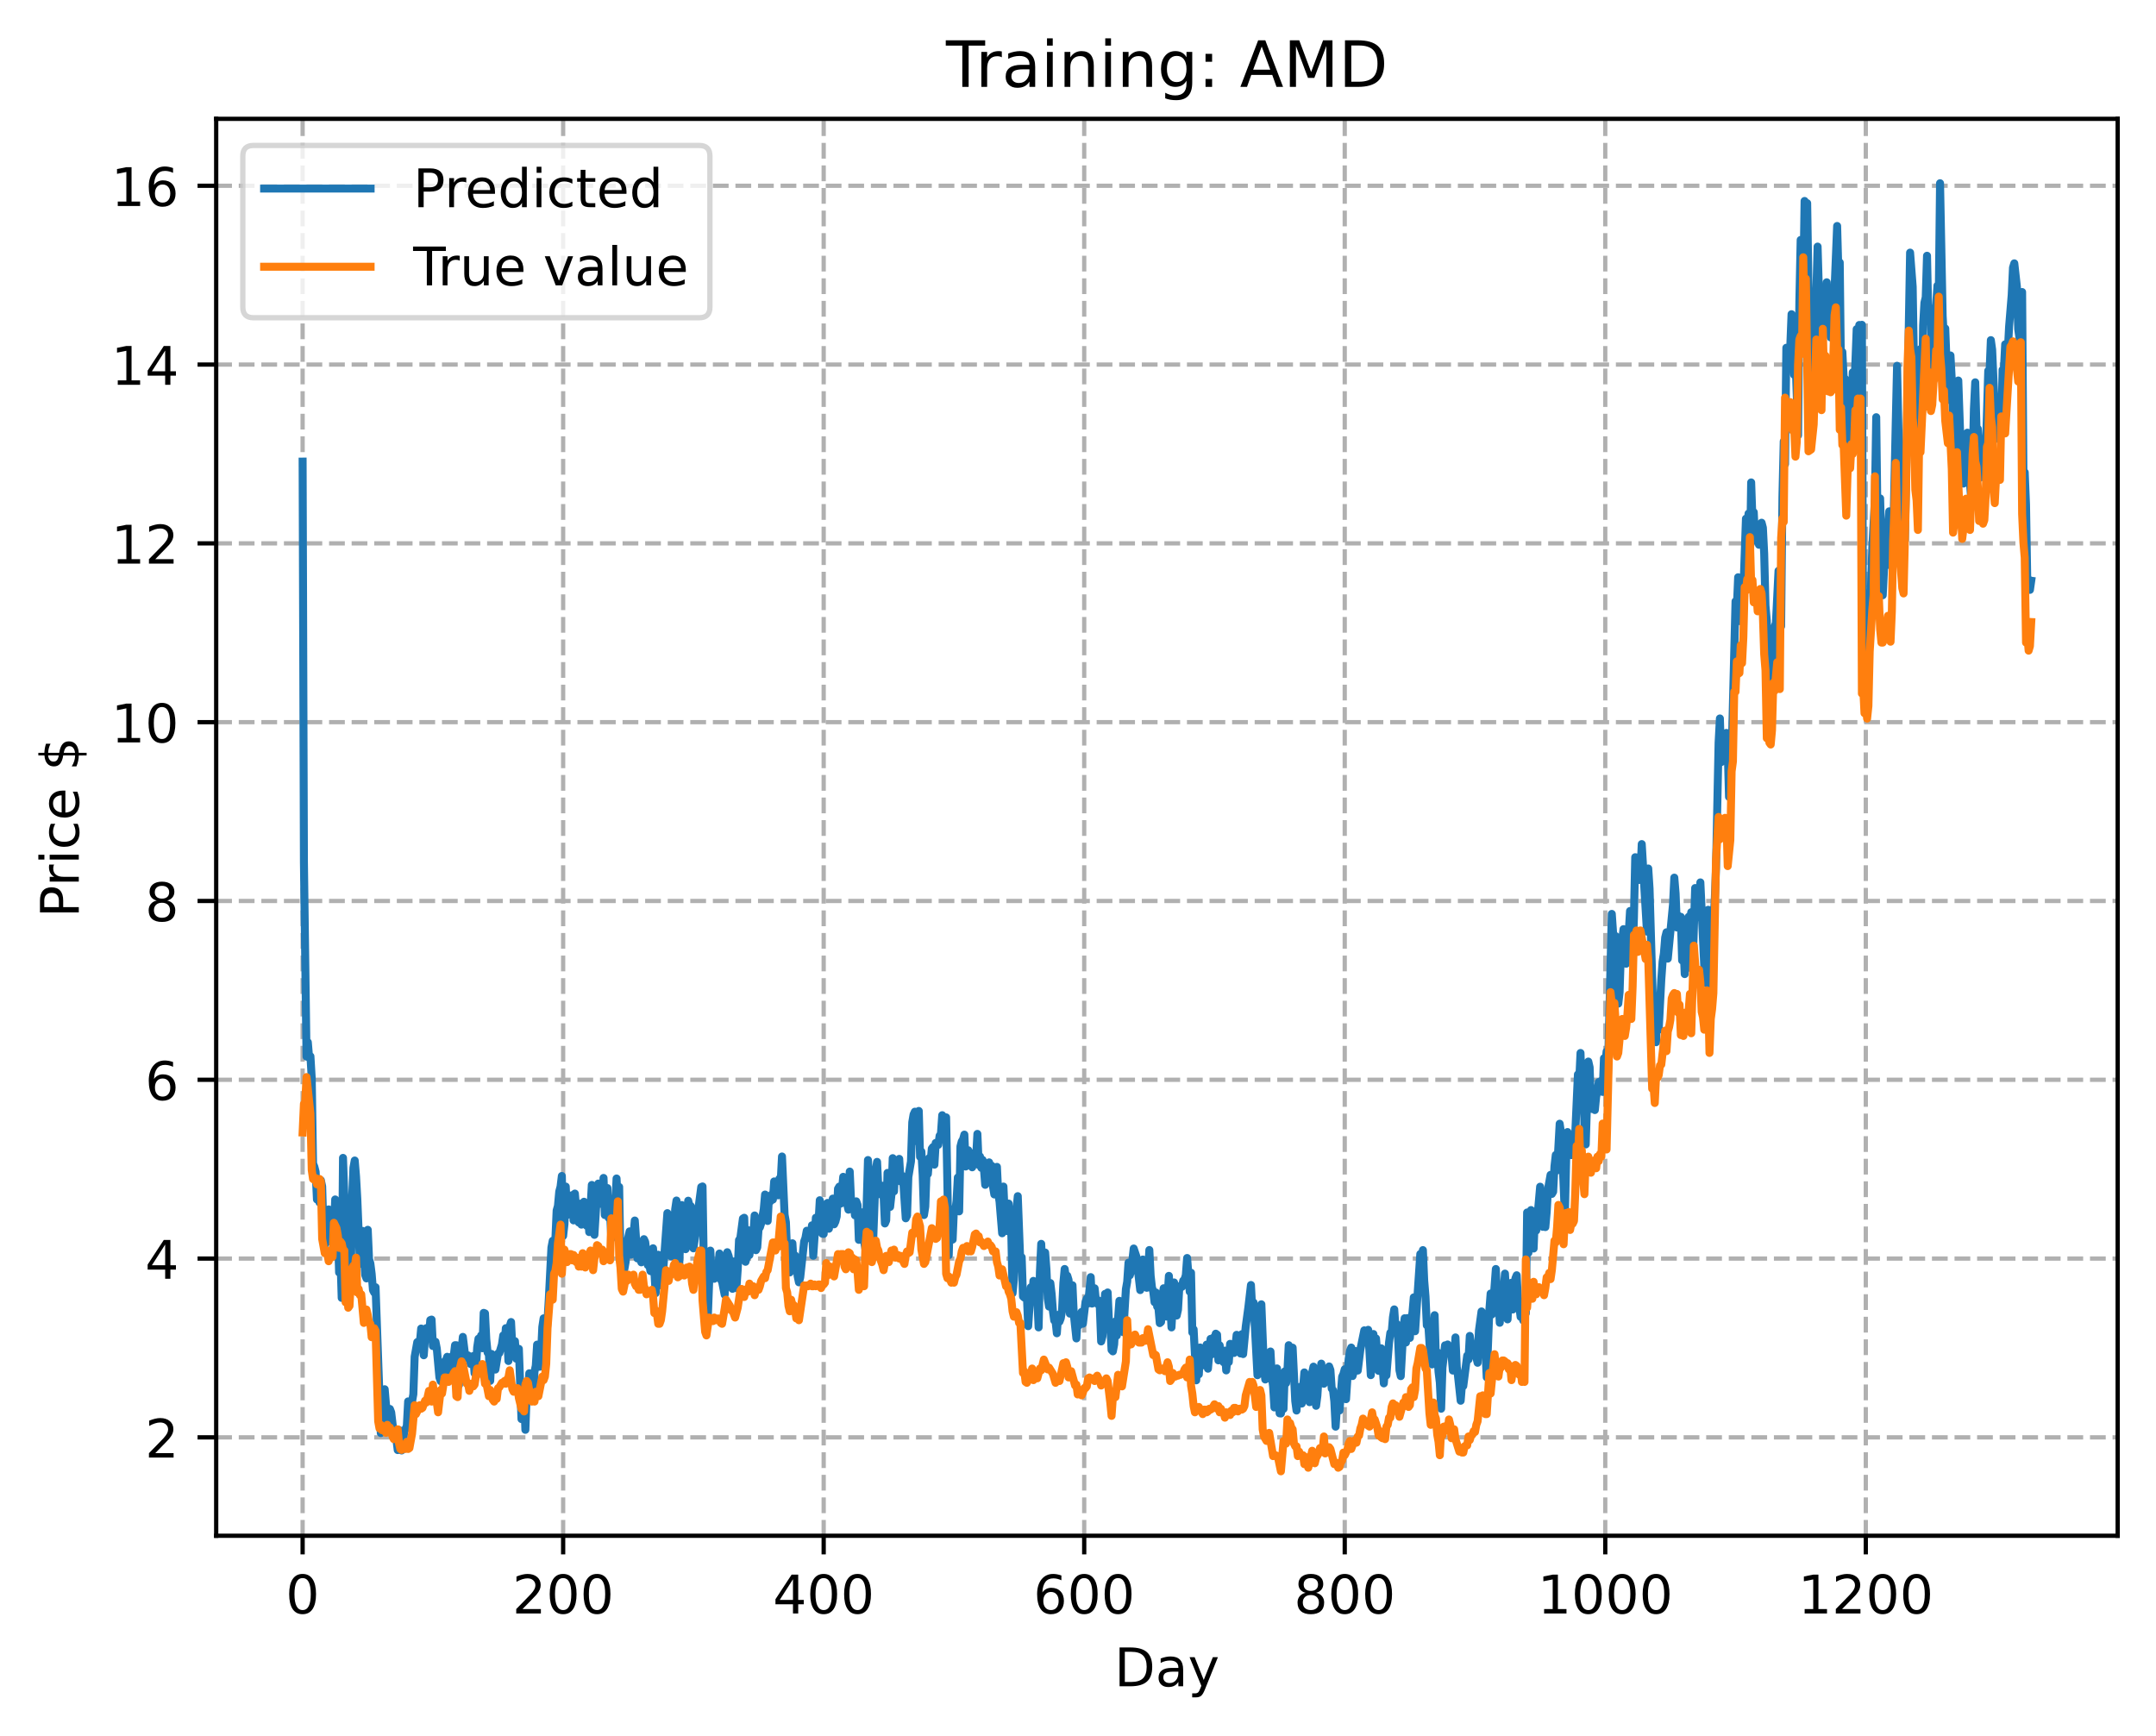 <?xml version="1.0" encoding="utf-8" standalone="no"?>
<!DOCTYPE svg PUBLIC "-//W3C//DTD SVG 1.1//EN"
  "http://www.w3.org/Graphics/SVG/1.1/DTD/svg11.dtd">
<!-- Created with matplotlib (https://matplotlib.org/) -->
<svg height="325.986pt" version="1.1" viewBox="0 0 404.923 325.986" width="404.923pt" xmlns="http://www.w3.org/2000/svg" xmlns:xlink="http://www.w3.org/1999/xlink">
 <defs>
  <style type="text/css">
*{stroke-linecap:butt;stroke-linejoin:round;}
  </style>
 </defs>
 <g id="figure_1">
  <g id="patch_1">
   <path d="M 0 325.986 
L 404.923 325.986 
L 404.923 0 
L 0 0 
z
" style="fill:#ffffff;"/>
  </g>
  <g id="axes_1">
   <g id="patch_2">
    <path d="M 40.603 288.43 
L 397.723 288.43 
L 397.723 22.318 
L 40.603 22.318 
z
" style="fill:#ffffff;"/>
   </g>
   <g id="matplotlib.axis_1">
    <g id="xtick_1">
     <g id="line2d_1">
      <path clip-path="url(#pb0b605f070)" d="M 56.836 288.43 
L 56.836 22.318 
" style="fill:none;stroke:#b0b0b0;stroke-dasharray:2.96,1.28;stroke-dashoffset:0;stroke-width:0.8;"/>
     </g>
     <g id="line2d_2">
      <defs>
       <path d="M 0 0 
L 0 3.5 
" id="m21a5a9f526" style="stroke:#000000;stroke-width:0.8;"/>
      </defs>
      <g>
       <use style="stroke:#000000;stroke-width:0.8;" x="56.836" xlink:href="#m21a5a9f526" y="288.43"/>
      </g>
     </g>
     <g id="text_1">
      <!-- 0 -->
      <defs>
       <path d="M 31.781 66.406 
Q 24.172 66.406 20.328 58.906 
Q 16.5 51.422 16.5 36.375 
Q 16.5 21.391 20.328 13.891 
Q 24.172 6.391 31.781 6.391 
Q 39.453 6.391 43.281 13.891 
Q 47.125 21.391 47.125 36.375 
Q 47.125 51.422 43.281 58.906 
Q 39.453 66.406 31.781 66.406 
z
M 31.781 74.219 
Q 44.047 74.219 50.516 64.516 
Q 56.984 54.828 56.984 36.375 
Q 56.984 17.969 50.516 8.266 
Q 44.047 -1.422 31.781 -1.422 
Q 19.531 -1.422 13.062 8.266 
Q 6.594 17.969 6.594 36.375 
Q 6.594 54.828 13.062 64.516 
Q 19.531 74.219 31.781 74.219 
z
" id="DejaVuSans-48"/>
      </defs>
      <g transform="translate(53.655 303.029)scale(0.1 -0.1)">
       <use xlink:href="#DejaVuSans-48"/>
      </g>
     </g>
    </g>
    <g id="xtick_2">
     <g id="line2d_3">
      <path clip-path="url(#pb0b605f070)" d="M 105.766 288.43 
L 105.766 22.318 
" style="fill:none;stroke:#b0b0b0;stroke-dasharray:2.96,1.28;stroke-dashoffset:0;stroke-width:0.8;"/>
     </g>
     <g id="line2d_4">
      <g>
       <use style="stroke:#000000;stroke-width:0.8;" x="105.766" xlink:href="#m21a5a9f526" y="288.43"/>
      </g>
     </g>
     <g id="text_2">
      <!-- 200 -->
      <defs>
       <path d="M 19.188 8.297 
L 53.609 8.297 
L 53.609 0 
L 7.328 0 
L 7.328 8.297 
Q 12.938 14.109 22.625 23.891 
Q 32.328 33.688 34.812 36.531 
Q 39.547 41.844 41.422 45.531 
Q 43.312 49.219 43.312 52.781 
Q 43.312 58.594 39.234 62.25 
Q 35.156 65.922 28.609 65.922 
Q 23.969 65.922 18.812 64.312 
Q 13.672 62.703 7.812 59.422 
L 7.812 69.391 
Q 13.766 71.781 18.938 73 
Q 24.125 74.219 28.422 74.219 
Q 39.75 74.219 46.484 68.547 
Q 53.219 62.891 53.219 53.422 
Q 53.219 48.922 51.531 44.891 
Q 49.859 40.875 45.406 35.406 
Q 44.188 33.984 37.641 27.219 
Q 31.109 20.453 19.188 8.297 
z
" id="DejaVuSans-50"/>
      </defs>
      <g transform="translate(96.223 303.029)scale(0.1 -0.1)">
       <use xlink:href="#DejaVuSans-50"/>
       <use x="63.623" xlink:href="#DejaVuSans-48"/>
       <use x="127.246" xlink:href="#DejaVuSans-48"/>
      </g>
     </g>
    </g>
    <g id="xtick_3">
     <g id="line2d_5">
      <path clip-path="url(#pb0b605f070)" d="M 154.697 288.43 
L 154.697 22.318 
" style="fill:none;stroke:#b0b0b0;stroke-dasharray:2.96,1.28;stroke-dashoffset:0;stroke-width:0.8;"/>
     </g>
     <g id="line2d_6">
      <g>
       <use style="stroke:#000000;stroke-width:0.8;" x="154.697" xlink:href="#m21a5a9f526" y="288.43"/>
      </g>
     </g>
     <g id="text_3">
      <!-- 400 -->
      <defs>
       <path d="M 37.797 64.312 
L 12.891 25.391 
L 37.797 25.391 
z
M 35.203 72.906 
L 47.609 72.906 
L 47.609 25.391 
L 58.016 25.391 
L 58.016 17.188 
L 47.609 17.188 
L 47.609 0 
L 37.797 0 
L 37.797 17.188 
L 4.891 17.188 
L 4.891 26.703 
z
" id="DejaVuSans-52"/>
      </defs>
      <g transform="translate(145.153 303.029)scale(0.1 -0.1)">
       <use xlink:href="#DejaVuSans-52"/>
       <use x="63.623" xlink:href="#DejaVuSans-48"/>
       <use x="127.246" xlink:href="#DejaVuSans-48"/>
      </g>
     </g>
    </g>
    <g id="xtick_4">
     <g id="line2d_7">
      <path clip-path="url(#pb0b605f070)" d="M 203.628 288.43 
L 203.628 22.318 
" style="fill:none;stroke:#b0b0b0;stroke-dasharray:2.96,1.28;stroke-dashoffset:0;stroke-width:0.8;"/>
     </g>
     <g id="line2d_8">
      <g>
       <use style="stroke:#000000;stroke-width:0.8;" x="203.628" xlink:href="#m21a5a9f526" y="288.43"/>
      </g>
     </g>
     <g id="text_4">
      <!-- 600 -->
      <defs>
       <path d="M 33.016 40.375 
Q 26.375 40.375 22.484 35.828 
Q 18.609 31.297 18.609 23.391 
Q 18.609 15.531 22.484 10.953 
Q 26.375 6.391 33.016 6.391 
Q 39.656 6.391 43.531 10.953 
Q 47.406 15.531 47.406 23.391 
Q 47.406 31.297 43.531 35.828 
Q 39.656 40.375 33.016 40.375 
z
M 52.594 71.297 
L 52.594 62.312 
Q 48.875 64.062 45.094 64.984 
Q 41.312 65.922 37.594 65.922 
Q 27.828 65.922 22.672 59.328 
Q 17.531 52.734 16.797 39.406 
Q 19.672 43.656 24.016 45.922 
Q 28.375 48.188 33.594 48.188 
Q 44.578 48.188 50.953 41.516 
Q 57.328 34.859 57.328 23.391 
Q 57.328 12.156 50.688 5.359 
Q 44.047 -1.422 33.016 -1.422 
Q 20.359 -1.422 13.672 8.266 
Q 6.984 17.969 6.984 36.375 
Q 6.984 53.656 15.188 63.938 
Q 23.391 74.219 37.203 74.219 
Q 40.922 74.219 44.703 73.484 
Q 48.484 72.75 52.594 71.297 
z
" id="DejaVuSans-54"/>
      </defs>
      <g transform="translate(194.084 303.029)scale(0.1 -0.1)">
       <use xlink:href="#DejaVuSans-54"/>
       <use x="63.623" xlink:href="#DejaVuSans-48"/>
       <use x="127.246" xlink:href="#DejaVuSans-48"/>
      </g>
     </g>
    </g>
    <g id="xtick_5">
     <g id="line2d_9">
      <path clip-path="url(#pb0b605f070)" d="M 252.558 288.43 
L 252.558 22.318 
" style="fill:none;stroke:#b0b0b0;stroke-dasharray:2.96,1.28;stroke-dashoffset:0;stroke-width:0.8;"/>
     </g>
     <g id="line2d_10">
      <g>
       <use style="stroke:#000000;stroke-width:0.8;" x="252.558" xlink:href="#m21a5a9f526" y="288.43"/>
      </g>
     </g>
     <g id="text_5">
      <!-- 800 -->
      <defs>
       <path d="M 31.781 34.625 
Q 24.75 34.625 20.719 30.859 
Q 16.703 27.094 16.703 20.516 
Q 16.703 13.922 20.719 10.156 
Q 24.75 6.391 31.781 6.391 
Q 38.812 6.391 42.859 10.172 
Q 46.922 13.969 46.922 20.516 
Q 46.922 27.094 42.891 30.859 
Q 38.875 34.625 31.781 34.625 
z
M 21.922 38.812 
Q 15.578 40.375 12.031 44.719 
Q 8.5 49.078 8.5 55.328 
Q 8.5 64.062 14.719 69.141 
Q 20.953 74.219 31.781 74.219 
Q 42.672 74.219 48.875 69.141 
Q 55.078 64.062 55.078 55.328 
Q 55.078 49.078 51.531 44.719 
Q 48 40.375 41.703 38.812 
Q 48.828 37.156 52.797 32.312 
Q 56.781 27.484 56.781 20.516 
Q 56.781 9.906 50.312 4.234 
Q 43.844 -1.422 31.781 -1.422 
Q 19.734 -1.422 13.25 4.234 
Q 6.781 9.906 6.781 20.516 
Q 6.781 27.484 10.781 32.312 
Q 14.797 37.156 21.922 38.812 
z
M 18.312 54.391 
Q 18.312 48.734 21.844 45.562 
Q 25.391 42.391 31.781 42.391 
Q 38.141 42.391 41.719 45.562 
Q 45.312 48.734 45.312 54.391 
Q 45.312 60.062 41.719 63.234 
Q 38.141 66.406 31.781 66.406 
Q 25.391 66.406 21.844 63.234 
Q 18.312 60.062 18.312 54.391 
z
" id="DejaVuSans-56"/>
      </defs>
      <g transform="translate(243.015 303.029)scale(0.1 -0.1)">
       <use xlink:href="#DejaVuSans-56"/>
       <use x="63.623" xlink:href="#DejaVuSans-48"/>
       <use x="127.246" xlink:href="#DejaVuSans-48"/>
      </g>
     </g>
    </g>
    <g id="xtick_6">
     <g id="line2d_11">
      <path clip-path="url(#pb0b605f070)" d="M 301.489 288.43 
L 301.489 22.318 
" style="fill:none;stroke:#b0b0b0;stroke-dasharray:2.96,1.28;stroke-dashoffset:0;stroke-width:0.8;"/>
     </g>
     <g id="line2d_12">
      <g>
       <use style="stroke:#000000;stroke-width:0.8;" x="301.489" xlink:href="#m21a5a9f526" y="288.43"/>
      </g>
     </g>
     <g id="text_6">
      <!-- 1000 -->
      <defs>
       <path d="M 12.406 8.297 
L 28.516 8.297 
L 28.516 63.922 
L 10.984 60.406 
L 10.984 69.391 
L 28.422 72.906 
L 38.281 72.906 
L 38.281 8.297 
L 54.391 8.297 
L 54.391 0 
L 12.406 0 
z
" id="DejaVuSans-49"/>
      </defs>
      <g transform="translate(288.764 303.029)scale(0.1 -0.1)">
       <use xlink:href="#DejaVuSans-49"/>
       <use x="63.623" xlink:href="#DejaVuSans-48"/>
       <use x="127.246" xlink:href="#DejaVuSans-48"/>
       <use x="190.869" xlink:href="#DejaVuSans-48"/>
      </g>
     </g>
    </g>
    <g id="xtick_7">
     <g id="line2d_13">
      <path clip-path="url(#pb0b605f070)" d="M 350.419 288.43 
L 350.419 22.318 
" style="fill:none;stroke:#b0b0b0;stroke-dasharray:2.96,1.28;stroke-dashoffset:0;stroke-width:0.8;"/>
     </g>
     <g id="line2d_14">
      <g>
       <use style="stroke:#000000;stroke-width:0.8;" x="350.419" xlink:href="#m21a5a9f526" y="288.43"/>
      </g>
     </g>
     <g id="text_7">
      <!-- 1200 -->
      <g transform="translate(337.694 303.029)scale(0.1 -0.1)">
       <use xlink:href="#DejaVuSans-49"/>
       <use x="63.623" xlink:href="#DejaVuSans-50"/>
       <use x="127.246" xlink:href="#DejaVuSans-48"/>
       <use x="190.869" xlink:href="#DejaVuSans-48"/>
      </g>
     </g>
    </g>
    <g id="text_8">
     <!-- Day -->
     <defs>
      <path d="M 19.672 64.797 
L 19.672 8.109 
L 31.594 8.109 
Q 46.688 8.109 53.688 14.938 
Q 60.688 21.781 60.688 36.531 
Q 60.688 51.172 53.688 57.984 
Q 46.688 64.797 31.594 64.797 
z
M 9.812 72.906 
L 30.078 72.906 
Q 51.266 72.906 61.172 64.094 
Q 71.094 55.281 71.094 36.531 
Q 71.094 17.672 61.125 8.828 
Q 51.172 0 30.078 0 
L 9.812 0 
z
" id="DejaVuSans-68"/>
      <path d="M 34.281 27.484 
Q 23.391 27.484 19.188 25 
Q 14.984 22.516 14.984 16.5 
Q 14.984 11.719 18.141 8.906 
Q 21.297 6.109 26.703 6.109 
Q 34.188 6.109 38.703 11.406 
Q 43.219 16.703 43.219 25.484 
L 43.219 27.484 
z
M 52.203 31.203 
L 52.203 0 
L 43.219 0 
L 43.219 8.297 
Q 40.141 3.328 35.547 0.953 
Q 30.953 -1.422 24.312 -1.422 
Q 15.922 -1.422 10.953 3.297 
Q 6 8.016 6 15.922 
Q 6 25.141 12.172 29.828 
Q 18.359 34.516 30.609 34.516 
L 43.219 34.516 
L 43.219 35.406 
Q 43.219 41.609 39.141 45 
Q 35.062 48.391 27.688 48.391 
Q 23 48.391 18.547 47.266 
Q 14.109 46.141 10.016 43.891 
L 10.016 52.203 
Q 14.938 54.109 19.578 55.047 
Q 24.219 56 28.609 56 
Q 40.484 56 46.344 49.844 
Q 52.203 43.703 52.203 31.203 
z
" id="DejaVuSans-97"/>
      <path d="M 32.172 -5.078 
Q 28.375 -14.844 24.75 -17.812 
Q 21.141 -20.797 15.094 -20.797 
L 7.906 -20.797 
L 7.906 -13.281 
L 13.188 -13.281 
Q 16.891 -13.281 18.938 -11.516 
Q 21 -9.766 23.484 -3.219 
L 25.094 0.875 
L 2.984 54.688 
L 12.5 54.688 
L 29.594 11.922 
L 46.688 54.688 
L 56.203 54.688 
z
" id="DejaVuSans-121"/>
     </defs>
     <g transform="translate(209.29 316.707)scale(0.1 -0.1)">
      <use xlink:href="#DejaVuSans-68"/>
      <use x="77.002" xlink:href="#DejaVuSans-97"/>
      <use x="138.281" xlink:href="#DejaVuSans-121"/>
     </g>
    </g>
   </g>
   <g id="matplotlib.axis_2">
    <g id="ytick_1">
     <g id="line2d_15">
      <path clip-path="url(#pb0b605f070)" d="M 40.603 269.954 
L 397.723 269.954 
" style="fill:none;stroke:#b0b0b0;stroke-dasharray:2.96,1.28;stroke-dashoffset:0;stroke-width:0.8;"/>
     </g>
     <g id="line2d_16">
      <defs>
       <path d="M 0 0 
L -3.5 0 
" id="mea17c1f117" style="stroke:#000000;stroke-width:0.8;"/>
      </defs>
      <g>
       <use style="stroke:#000000;stroke-width:0.8;" x="40.603" xlink:href="#mea17c1f117" y="269.954"/>
      </g>
     </g>
     <g id="text_9">
      <!-- 2 -->
      <g transform="translate(27.241 273.753)scale(0.1 -0.1)">
       <use xlink:href="#DejaVuSans-50"/>
      </g>
     </g>
    </g>
    <g id="ytick_2">
     <g id="line2d_17">
      <path clip-path="url(#pb0b605f070)" d="M 40.603 236.374 
L 397.723 236.374 
" style="fill:none;stroke:#b0b0b0;stroke-dasharray:2.96,1.28;stroke-dashoffset:0;stroke-width:0.8;"/>
     </g>
     <g id="line2d_18">
      <g>
       <use style="stroke:#000000;stroke-width:0.8;" x="40.603" xlink:href="#mea17c1f117" y="236.374"/>
      </g>
     </g>
     <g id="text_10">
      <!-- 4 -->
      <g transform="translate(27.241 240.173)scale(0.1 -0.1)">
       <use xlink:href="#DejaVuSans-52"/>
      </g>
     </g>
    </g>
    <g id="ytick_3">
     <g id="line2d_19">
      <path clip-path="url(#pb0b605f070)" d="M 40.603 202.793 
L 397.723 202.793 
" style="fill:none;stroke:#b0b0b0;stroke-dasharray:2.96,1.28;stroke-dashoffset:0;stroke-width:0.8;"/>
     </g>
     <g id="line2d_20">
      <g>
       <use style="stroke:#000000;stroke-width:0.8;" x="40.603" xlink:href="#mea17c1f117" y="202.793"/>
      </g>
     </g>
     <g id="text_11">
      <!-- 6 -->
      <g transform="translate(27.241 206.593)scale(0.1 -0.1)">
       <use xlink:href="#DejaVuSans-54"/>
      </g>
     </g>
    </g>
    <g id="ytick_4">
     <g id="line2d_21">
      <path clip-path="url(#pb0b605f070)" d="M 40.603 169.213 
L 397.723 169.213 
" style="fill:none;stroke:#b0b0b0;stroke-dasharray:2.96,1.28;stroke-dashoffset:0;stroke-width:0.8;"/>
     </g>
     <g id="line2d_22">
      <g>
       <use style="stroke:#000000;stroke-width:0.8;" x="40.603" xlink:href="#mea17c1f117" y="169.213"/>
      </g>
     </g>
     <g id="text_12">
      <!-- 8 -->
      <g transform="translate(27.241 173.012)scale(0.1 -0.1)">
       <use xlink:href="#DejaVuSans-56"/>
      </g>
     </g>
    </g>
    <g id="ytick_5">
     <g id="line2d_23">
      <path clip-path="url(#pb0b605f070)" d="M 40.603 135.633 
L 397.723 135.633 
" style="fill:none;stroke:#b0b0b0;stroke-dasharray:2.96,1.28;stroke-dashoffset:0;stroke-width:0.8;"/>
     </g>
     <g id="line2d_24">
      <g>
       <use style="stroke:#000000;stroke-width:0.8;" x="40.603" xlink:href="#mea17c1f117" y="135.633"/>
      </g>
     </g>
     <g id="text_13">
      <!-- 10 -->
      <g transform="translate(20.878 139.432)scale(0.1 -0.1)">
       <use xlink:href="#DejaVuSans-49"/>
       <use x="63.623" xlink:href="#DejaVuSans-48"/>
      </g>
     </g>
    </g>
    <g id="ytick_6">
     <g id="line2d_25">
      <path clip-path="url(#pb0b605f070)" d="M 40.603 102.053 
L 397.723 102.053 
" style="fill:none;stroke:#b0b0b0;stroke-dasharray:2.96,1.28;stroke-dashoffset:0;stroke-width:0.8;"/>
     </g>
     <g id="line2d_26">
      <g>
       <use style="stroke:#000000;stroke-width:0.8;" x="40.603" xlink:href="#mea17c1f117" y="102.053"/>
      </g>
     </g>
     <g id="text_14">
      <!-- 12 -->
      <g transform="translate(20.878 105.852)scale(0.1 -0.1)">
       <use xlink:href="#DejaVuSans-49"/>
       <use x="63.623" xlink:href="#DejaVuSans-50"/>
      </g>
     </g>
    </g>
    <g id="ytick_7">
     <g id="line2d_27">
      <path clip-path="url(#pb0b605f070)" d="M 40.603 68.472 
L 397.723 68.472 
" style="fill:none;stroke:#b0b0b0;stroke-dasharray:2.96,1.28;stroke-dashoffset:0;stroke-width:0.8;"/>
     </g>
     <g id="line2d_28">
      <g>
       <use style="stroke:#000000;stroke-width:0.8;" x="40.603" xlink:href="#mea17c1f117" y="68.472"/>
      </g>
     </g>
     <g id="text_15">
      <!-- 14 -->
      <g transform="translate(20.878 72.272)scale(0.1 -0.1)">
       <use xlink:href="#DejaVuSans-49"/>
       <use x="63.623" xlink:href="#DejaVuSans-52"/>
      </g>
     </g>
    </g>
    <g id="ytick_8">
     <g id="line2d_29">
      <path clip-path="url(#pb0b605f070)" d="M 40.603 34.892 
L 397.723 34.892 
" style="fill:none;stroke:#b0b0b0;stroke-dasharray:2.96,1.28;stroke-dashoffset:0;stroke-width:0.8;"/>
     </g>
     <g id="line2d_30">
      <g>
       <use style="stroke:#000000;stroke-width:0.8;" x="40.603" xlink:href="#mea17c1f117" y="34.892"/>
      </g>
     </g>
     <g id="text_16">
      <!-- 16 -->
      <g transform="translate(20.878 38.691)scale(0.1 -0.1)">
       <use xlink:href="#DejaVuSans-49"/>
       <use x="63.623" xlink:href="#DejaVuSans-54"/>
      </g>
     </g>
    </g>
    <g id="text_17">
     <!-- Price $ -->
     <defs>
      <path d="M 19.672 64.797 
L 19.672 37.406 
L 32.078 37.406 
Q 38.969 37.406 42.719 40.969 
Q 46.484 44.531 46.484 51.125 
Q 46.484 57.672 42.719 61.234 
Q 38.969 64.797 32.078 64.797 
z
M 9.812 72.906 
L 32.078 72.906 
Q 44.344 72.906 50.609 67.359 
Q 56.891 61.812 56.891 51.125 
Q 56.891 40.328 50.609 34.812 
Q 44.344 29.297 32.078 29.297 
L 19.672 29.297 
L 19.672 0 
L 9.812 0 
z
" id="DejaVuSans-80"/>
      <path d="M 41.109 46.297 
Q 39.594 47.172 37.812 47.578 
Q 36.031 48 33.891 48 
Q 26.266 48 22.188 43.047 
Q 18.109 38.094 18.109 28.812 
L 18.109 0 
L 9.078 0 
L 9.078 54.688 
L 18.109 54.688 
L 18.109 46.188 
Q 20.953 51.172 25.484 53.578 
Q 30.031 56 36.531 56 
Q 37.453 56 38.578 55.875 
Q 39.703 55.766 41.062 55.516 
z
" id="DejaVuSans-114"/>
      <path d="M 9.422 54.688 
L 18.406 54.688 
L 18.406 0 
L 9.422 0 
z
M 9.422 75.984 
L 18.406 75.984 
L 18.406 64.594 
L 9.422 64.594 
z
" id="DejaVuSans-105"/>
      <path d="M 48.781 52.594 
L 48.781 44.188 
Q 44.969 46.297 41.141 47.344 
Q 37.312 48.391 33.406 48.391 
Q 24.656 48.391 19.812 42.844 
Q 14.984 37.312 14.984 27.297 
Q 14.984 17.281 19.812 11.734 
Q 24.656 6.203 33.406 6.203 
Q 37.312 6.203 41.141 7.25 
Q 44.969 8.297 48.781 10.406 
L 48.781 2.094 
Q 45.016 0.344 40.984 -0.531 
Q 36.969 -1.422 32.422 -1.422 
Q 20.062 -1.422 12.781 6.344 
Q 5.516 14.109 5.516 27.297 
Q 5.516 40.672 12.859 48.328 
Q 20.219 56 33.016 56 
Q 37.156 56 41.109 55.141 
Q 45.062 54.297 48.781 52.594 
z
" id="DejaVuSans-99"/>
      <path d="M 56.203 29.594 
L 56.203 25.203 
L 14.891 25.203 
Q 15.484 15.922 20.484 11.062 
Q 25.484 6.203 34.422 6.203 
Q 39.594 6.203 44.453 7.469 
Q 49.312 8.734 54.109 11.281 
L 54.109 2.781 
Q 49.266 0.734 44.188 -0.344 
Q 39.109 -1.422 33.891 -1.422 
Q 20.797 -1.422 13.156 6.188 
Q 5.516 13.812 5.516 26.812 
Q 5.516 40.234 12.766 48.109 
Q 20.016 56 32.328 56 
Q 43.359 56 49.781 48.891 
Q 56.203 41.797 56.203 29.594 
z
M 47.219 32.234 
Q 47.125 39.594 43.094 43.984 
Q 39.062 48.391 32.422 48.391 
Q 24.906 48.391 20.391 44.141 
Q 15.875 39.891 15.188 32.172 
z
" id="DejaVuSans-101"/>
      <path id="DejaVuSans-32"/>
      <path d="M 33.797 -14.703 
L 28.906 -14.703 
L 28.859 0 
Q 23.734 0.094 18.609 1.188 
Q 13.484 2.297 8.297 4.5 
L 8.297 13.281 
Q 13.281 10.156 18.375 8.562 
Q 23.484 6.984 28.906 6.938 
L 28.906 29.203 
Q 18.109 30.953 13.203 35.156 
Q 8.297 39.359 8.297 46.688 
Q 8.297 54.641 13.625 59.219 
Q 18.953 63.812 28.906 64.5 
L 28.906 75.984 
L 33.797 75.984 
L 33.797 64.656 
Q 38.328 64.453 42.578 63.688 
Q 46.828 62.938 50.875 61.625 
L 50.875 53.078 
Q 46.828 55.125 42.547 56.25 
Q 38.281 57.375 33.797 57.562 
L 33.797 36.719 
Q 44.875 35.016 50.094 30.609 
Q 55.328 26.219 55.328 18.609 
Q 55.328 10.359 49.781 5.594 
Q 44.234 0.828 33.797 0.094 
z
M 28.906 37.594 
L 28.906 57.625 
Q 23.25 56.984 20.266 54.391 
Q 17.281 51.812 17.281 47.516 
Q 17.281 43.312 20.031 40.969 
Q 22.797 38.625 28.906 37.594 
z
M 33.797 28.219 
L 33.797 7.078 
Q 39.984 7.906 43.141 10.594 
Q 46.297 13.281 46.297 17.672 
Q 46.297 21.969 43.281 24.5 
Q 40.281 27.047 33.797 28.219 
z
" id="DejaVuSans-36"/>
     </defs>
     <g transform="translate(14.798 172.342)rotate(-90)scale(0.1 -0.1)">
      <use xlink:href="#DejaVuSans-80"/>
      <use x="58.553" xlink:href="#DejaVuSans-114"/>
      <use x="99.666" xlink:href="#DejaVuSans-105"/>
      <use x="127.449" xlink:href="#DejaVuSans-99"/>
      <use x="182.43" xlink:href="#DejaVuSans-101"/>
      <use x="243.953" xlink:href="#DejaVuSans-32"/>
      <use x="275.74" xlink:href="#DejaVuSans-36"/>
     </g>
    </g>
   </g>
   <g id="line2d_31">
    <path clip-path="url(#pb0b605f070)" d="M 56.836 86.696 
L 57.081 161.922 
L 57.57 198.443 
L 57.814 195.743 
L 58.059 198.684 
L 58.304 198.387 
L 58.548 202.528 
L 58.793 218.518 
L 59.038 219.132 
L 59.282 220.083 
L 59.527 225.277 
L 59.772 222.987 
L 60.016 225.853 
L 60.261 221.669 
L 60.506 222.823 
L 60.75 231.291 
L 60.995 233.806 
L 61.24 232.52 
L 61.484 233.227 
L 61.729 227.147 
L 61.974 231.659 
L 62.218 231.124 
L 62.463 232.135 
L 62.708 231.331 
L 62.952 225.273 
L 63.197 231.309 
L 63.441 230.746 
L 63.686 238.991 
L 63.931 235.901 
L 64.175 243.767 
L 64.42 217.467 
L 65.154 238.678 
L 65.399 235.952 
L 65.643 235.996 
L 65.888 239.247 
L 66.133 225.076 
L 66.377 219.317 
L 66.622 217.96 
L 66.867 220.916 
L 67.111 225.243 
L 67.601 237.374 
L 68.09 231.177 
L 68.579 239.434 
L 68.824 240.103 
L 69.069 230.973 
L 69.313 236.489 
L 69.558 237.29 
L 69.802 239.242 
L 70.047 242.301 
L 70.292 242.768 
L 70.536 241.757 
L 71.515 269.152 
L 71.76 263.057 
L 72.004 264.169 
L 72.249 260.918 
L 72.494 263.804 
L 72.738 264.979 
L 72.983 267.228 
L 73.228 264.623 
L 73.472 265.263 
L 73.962 269.426 
L 74.206 268.417 
L 74.696 272.345 
L 74.94 268.566 
L 75.185 271.683 
L 75.429 272.418 
L 75.919 268.906 
L 76.408 267.823 
L 76.653 263.2 
L 76.897 267.45 
L 77.142 266.464 
L 77.387 263.222 
L 77.631 261.854 
L 77.876 254.812 
L 78.365 252.071 
L 78.61 251.916 
L 78.855 252.187 
L 79.099 249.517 
L 79.589 254.538 
L 79.833 251.176 
L 80.078 249.435 
L 80.323 251.076 
L 80.567 250.96 
L 80.812 247.927 
L 81.056 247.836 
L 81.301 252.808 
L 81.546 252.833 
L 81.79 252.002 
L 82.035 253.275 
L 82.524 258.688 
L 82.769 259.404 
L 83.014 255.886 
L 83.258 259.679 
L 83.503 258.961 
L 83.748 255.489 
L 83.992 254.822 
L 84.237 257.043 
L 84.482 257.393 
L 84.726 256.648 
L 84.971 254.67 
L 85.216 254.685 
L 85.46 252.645 
L 85.705 252.651 
L 85.95 257.88 
L 86.194 260.139 
L 86.439 254.443 
L 86.684 253.479 
L 86.928 251.088 
L 87.417 255.041 
L 87.662 254.938 
L 87.907 254.561 
L 88.151 254.959 
L 88.396 256.189 
L 88.641 256.033 
L 88.885 254.676 
L 89.13 257.92 
L 89.375 257.323 
L 89.619 253.06 
L 89.864 251.424 
L 90.109 252.397 
L 90.353 250.826 
L 90.598 253.216 
L 90.843 246.573 
L 91.087 246.665 
L 91.332 251.558 
L 91.577 254.024 
L 91.821 254.382 
L 92.066 259.347 
L 92.311 254.284 
L 92.555 255.157 
L 92.8 256.677 
L 93.044 257.223 
L 93.534 254.208 
L 93.778 254.129 
L 94.268 252.515 
L 94.512 250.806 
L 94.757 252.884 
L 95.002 249.445 
L 95.246 250.788 
L 95.491 255.613 
L 95.736 249.062 
L 95.98 248.292 
L 96.225 253.044 
L 96.47 253.338 
L 96.714 251.885 
L 96.959 255.183 
L 97.204 254.759 
L 97.448 253.329 
L 97.938 266.519 
L 98.182 261.794 
L 98.427 261.712 
L 98.672 268.539 
L 98.916 261.772 
L 99.161 262.379 
L 99.405 257.921 
L 99.65 261.509 
L 99.895 258.619 
L 100.139 262.514 
L 100.384 257.614 
L 100.629 256.49 
L 100.873 252.536 
L 101.118 255.345 
L 101.363 256.694 
L 101.607 254.345 
L 101.852 249.222 
L 102.097 247.601 
L 102.341 254.059 
L 102.586 251.998 
L 103.075 243.934 
L 103.565 234.294 
L 103.809 233.029 
L 104.054 238.624 
L 104.543 227.348 
L 104.788 226.492 
L 105.032 223.783 
L 105.277 222.868 
L 105.522 220.862 
L 105.766 232.122 
L 106.011 229.926 
L 106.256 222.855 
L 106.5 228.214 
L 107.479 224.459 
L 107.724 229.207 
L 107.968 224.168 
L 108.213 226.986 
L 108.458 226.171 
L 108.702 229.606 
L 108.947 226.071 
L 109.192 230.001 
L 109.436 229.19 
L 109.681 225.704 
L 109.926 226.597 
L 110.17 230.203 
L 110.415 227.597 
L 110.66 231.402 
L 111.149 222.549 
L 111.638 231.921 
L 112.127 224.033 
L 112.372 222.286 
L 112.617 222.865 
L 112.861 226.099 
L 113.106 226.061 
L 113.351 221.232 
L 113.595 228.202 
L 113.84 226.934 
L 114.085 223.137 
L 114.329 228.741 
L 114.574 227.805 
L 114.819 232.632 
L 115.063 225.161 
L 115.308 227.21 
L 115.553 226.68 
L 115.797 221.335 
L 116.042 226.128 
L 116.287 222.92 
L 116.531 237.136 
L 116.776 238.294 
L 117.02 237.986 
L 117.265 238.345 
L 117.51 236.97 
L 117.754 233.491 
L 118.244 231.272 
L 118.488 235.639 
L 118.733 234.81 
L 119.222 229.23 
L 119.712 236.349 
L 119.956 235.405 
L 120.446 237.081 
L 120.69 233.559 
L 120.935 232.732 
L 121.18 233.265 
L 121.669 237.603 
L 121.914 237.328 
L 122.158 238.72 
L 122.403 238.791 
L 122.648 234.442 
L 123.137 242.875 
L 123.381 240.045 
L 123.626 235.652 
L 123.871 240.891 
L 124.115 241.404 
L 124.36 238.724 
L 124.605 237.995 
L 125.339 227.841 
L 125.583 233.067 
L 125.828 233.74 
L 126.073 235.971 
L 126.317 231.133 
L 126.562 231.839 
L 126.807 227.118 
L 127.051 225.474 
L 127.296 234.131 
L 127.541 238.149 
L 128.03 226.318 
L 128.519 231.983 
L 128.764 234.612 
L 129.253 225.507 
L 129.498 226.434 
L 129.742 226.515 
L 130.232 234.455 
L 130.721 231.218 
L 130.966 226.918 
L 131.21 226.681 
L 131.7 222.938 
L 131.944 222.832 
L 132.189 238.017 
L 132.678 247.505 
L 132.923 247.689 
L 133.412 234.879 
L 133.657 239.764 
L 133.902 238.262 
L 134.146 240.171 
L 134.391 238.906 
L 134.636 238.28 
L 134.88 238.117 
L 135.125 235.425 
L 135.369 240.307 
L 135.614 240.71 
L 136.103 243.169 
L 136.348 237.644 
L 136.593 235.182 
L 136.837 235.868 
L 137.327 238.132 
L 137.571 242.057 
L 137.816 236.913 
L 138.061 238.261 
L 138.305 241.939 
L 138.55 238.461 
L 138.795 232.9 
L 139.039 232.559 
L 139.529 228.861 
L 139.773 228.712 
L 140.018 236.979 
L 140.263 236.056 
L 140.507 231.045 
L 140.752 235.717 
L 140.996 233.852 
L 141.486 231.843 
L 141.73 228.281 
L 141.975 234.802 
L 142.22 234.289 
L 142.464 230.826 
L 142.709 230.53 
L 142.954 229.765 
L 143.443 227.123 
L 143.688 224.35 
L 144.177 229.314 
L 144.422 224.821 
L 144.666 225.647 
L 144.911 224.377 
L 145.156 225.296 
L 145.4 221.891 
L 145.645 224.531 
L 145.89 223.279 
L 146.134 224.496 
L 146.379 221.375 
L 146.624 221.938 
L 146.868 217.204 
L 147.357 228.146 
L 147.602 229.532 
L 147.847 235.833 
L 148.091 238.733 
L 148.336 238.978 
L 148.581 238.353 
L 148.825 233.503 
L 149.07 237.611 
L 149.315 235.781 
L 149.559 236.83 
L 149.804 239.65 
L 150.049 240.839 
L 150.293 239.906 
L 151.027 233.178 
L 151.272 232.49 
L 151.517 231.147 
L 151.761 231.238 
L 152.251 232.655 
L 152.495 230.131 
L 152.74 235.848 
L 153.229 228.703 
L 153.474 230.843 
L 153.718 229.686 
L 153.963 225.418 
L 154.208 226.398 
L 154.452 231.712 
L 154.697 231.749 
L 154.942 227.193 
L 155.186 228.242 
L 155.431 225.921 
L 155.676 230.777 
L 156.41 225.114 
L 156.654 229.942 
L 156.899 229.418 
L 157.144 228.459 
L 157.388 223.265 
L 157.633 222.857 
L 157.878 226.063 
L 158.367 221.022 
L 158.612 222.325 
L 158.856 225.07 
L 159.345 227.192 
L 159.59 220.034 
L 159.835 225.515 
L 160.079 226.822 
L 160.324 225.824 
L 160.569 228.257 
L 160.813 225.629 
L 161.058 226.296 
L 161.303 232.86 
L 161.547 230.26 
L 161.792 231.385 
L 162.037 227.683 
L 162.281 233.091 
L 162.526 234.531 
L 163.015 217.871 
L 163.26 222.191 
L 163.505 220.008 
L 163.749 225.117 
L 163.994 232.917 
L 164.483 219.784 
L 164.728 218.215 
L 164.972 223.421 
L 165.217 224.29 
L 165.462 223.653 
L 165.706 222.691 
L 165.951 224.561 
L 166.196 229.784 
L 166.44 229.206 
L 166.685 220.285 
L 166.93 226.003 
L 167.174 226.674 
L 167.419 224.438 
L 167.664 217.517 
L 167.908 223.751 
L 168.153 218.685 
L 168.398 220.89 
L 168.642 220.835 
L 168.887 217.653 
L 169.132 221.883 
L 169.376 220.78 
L 169.621 221.534 
L 170.11 228.814 
L 170.355 228.287 
L 170.6 221.066 
L 171.089 218.136 
L 171.333 210.779 
L 171.578 209.324 
L 171.823 208.793 
L 172.067 214.31 
L 172.312 213.119 
L 172.557 208.651 
L 172.801 217.262 
L 173.046 216.28 
L 173.291 220.697 
L 173.535 228.204 
L 173.78 226.612 
L 174.025 219.566 
L 174.269 220.488 
L 174.514 217.506 
L 174.759 218.464 
L 175.003 215.723 
L 175.248 215.412 
L 175.493 218.738 
L 175.737 214.658 
L 175.982 214.731 
L 176.227 215.015 
L 176.471 213.297 
L 176.716 212.997 
L 176.96 209.449 
L 177.205 211.268 
L 177.45 211.154 
L 177.694 209.854 
L 178.184 235.75 
L 178.428 227.47 
L 178.673 227.943 
L 178.918 232.807 
L 179.162 227.05 
L 179.407 227.514 
L 179.652 225.531 
L 179.896 221.141 
L 180.141 227.51 
L 180.386 215.304 
L 180.63 214.372 
L 180.875 213.985 
L 181.12 213.095 
L 181.364 219.087 
L 181.609 218.078 
L 181.854 216.036 
L 182.343 218.588 
L 182.588 219.234 
L 182.832 218.271 
L 183.077 216.461 
L 183.321 217.429 
L 183.566 212.962 
L 183.811 218.79 
L 184.055 217.198 
L 184.3 219.332 
L 184.545 217.85 
L 184.789 219.497 
L 185.034 222.528 
L 185.279 219.535 
L 185.523 221.418 
L 185.768 218.309 
L 186.013 221.132 
L 186.257 218.941 
L 186.502 222.899 
L 186.747 224.335 
L 186.991 220.491 
L 187.236 219.154 
L 187.481 224.191 
L 187.725 225.679 
L 188.215 231.623 
L 188.459 222.852 
L 188.704 228.216 
L 188.948 228.476 
L 189.193 231.222 
L 189.438 226.048 
L 189.682 230.461 
L 189.927 231.219 
L 190.172 242.892 
L 190.416 240.389 
L 190.906 227.187 
L 191.15 224.653 
L 191.64 237.482 
L 191.884 236.124 
L 192.129 243.483 
L 192.374 243.707 
L 192.618 243.728 
L 192.863 243.499 
L 193.108 249.072 
L 193.597 241.774 
L 193.842 244.067 
L 194.086 240.567 
L 194.331 242.282 
L 194.575 240.962 
L 194.82 244.001 
L 195.065 249.305 
L 195.309 238.859 
L 195.554 233.611 
L 195.799 239.723 
L 196.043 238.768 
L 196.288 235.237 
L 196.533 238.359 
L 196.777 243.86 
L 197.022 245.394 
L 197.267 240.973 
L 197.511 243.038 
L 197.756 246.281 
L 198.001 248.008 
L 198.245 248.108 
L 198.49 250.409 
L 198.735 246.949 
L 198.979 248.227 
L 199.224 247.587 
L 199.469 246.086 
L 199.713 240.956 
L 199.958 238.332 
L 200.203 240.05 
L 200.447 239.591 
L 200.692 240.396 
L 200.936 246.719 
L 201.181 246.287 
L 201.426 241.388 
L 201.67 246.823 
L 202.16 251.373 
L 202.404 247.374 
L 202.649 248.925 
L 203.138 246.395 
L 203.383 248.608 
L 203.872 244.524 
L 204.117 243.863 
L 204.362 244.816 
L 204.851 239.859 
L 205.096 244.832 
L 205.585 241.956 
L 205.83 244.272 
L 206.074 244.863 
L 206.319 244.251 
L 206.563 245.633 
L 206.808 251.942 
L 207.053 250.988 
L 207.542 243.009 
L 207.787 243.669 
L 208.031 242.744 
L 208.276 248.265 
L 208.521 248.764 
L 208.765 253.542 
L 209.01 253.804 
L 209.255 252.487 
L 209.499 248.186 
L 209.744 250.849 
L 210.233 244.314 
L 210.478 245.37 
L 210.723 248.597 
L 210.967 250.206 
L 211.457 242.115 
L 211.701 240.725 
L 211.946 237.141 
L 212.191 239.521 
L 212.435 238.693 
L 212.924 234.487 
L 213.414 235.961 
L 214.148 242.296 
L 214.637 236.558 
L 214.882 237.195 
L 215.371 241.866 
L 215.616 239.002 
L 215.86 234.769 
L 216.105 239.597 
L 216.35 241.768 
L 216.594 242.582 
L 216.839 244.567 
L 217.084 242.741 
L 217.328 245.395 
L 217.573 245.701 
L 217.818 248.499 
L 218.062 248.28 
L 218.307 243.549 
L 218.551 241.951 
L 218.796 246.572 
L 219.041 247.27 
L 219.53 239.626 
L 220.019 249.306 
L 220.509 240.862 
L 220.753 242.684 
L 220.998 247.079 
L 221.243 245.978 
L 221.487 241.802 
L 221.732 241.471 
L 221.977 241.691 
L 222.221 240.532 
L 222.466 240.301 
L 222.711 239.517 
L 222.955 236.27 
L 223.445 242.592 
L 223.689 239.033 
L 223.934 250.251 
L 224.179 249.68 
L 224.668 259.244 
L 224.912 254.507 
L 225.157 258.119 
L 225.402 253.075 
L 225.891 256.431 
L 226.136 254.45 
L 226.38 255.78 
L 226.625 252.53 
L 226.87 257.059 
L 227.359 251.459 
L 227.604 254.358 
L 227.848 251.255 
L 228.093 251.417 
L 228.338 250.481 
L 228.582 250.668 
L 228.827 255.492 
L 229.072 252.669 
L 229.316 255.359 
L 229.561 253.832 
L 229.806 255.854 
L 230.05 253.668 
L 230.295 257.381 
L 230.539 255.017 
L 230.784 255.82 
L 231.029 252.39 
L 231.763 254.109 
L 232.007 252.938 
L 232.252 250.7 
L 232.497 252.742 
L 232.741 253.78 
L 232.986 254.201 
L 233.231 250.582 
L 233.475 254.312 
L 233.965 249.144 
L 234.454 245.549 
L 234.943 241.339 
L 235.188 245.982 
L 235.433 244.628 
L 236.167 258.282 
L 236.411 250.568 
L 236.9 244.964 
L 237.39 257.129 
L 237.634 259.087 
L 237.879 258.478 
L 238.124 258.887 
L 238.368 257.086 
L 238.613 253.828 
L 238.858 258.423 
L 239.102 260.37 
L 239.347 264.337 
L 239.836 257.005 
L 240.326 265.445 
L 240.57 265.475 
L 240.815 264.051 
L 241.06 264.614 
L 241.304 257.559 
L 241.549 259.77 
L 241.794 257.447 
L 242.038 252.646 
L 242.527 254.576 
L 242.772 253.111 
L 243.261 263.114 
L 243.506 264.919 
L 243.751 261.145 
L 243.995 262.886 
L 244.24 260.443 
L 244.485 263.608 
L 244.974 257.756 
L 245.219 262.895 
L 245.463 260.463 
L 245.708 262.604 
L 245.953 263.347 
L 246.442 257.761 
L 246.687 256.671 
L 246.931 259.644 
L 247.176 264.029 
L 247.421 262.14 
L 247.665 258.287 
L 247.91 259.28 
L 248.155 256.107 
L 248.399 259.196 
L 248.644 259.883 
L 248.888 257.649 
L 249.133 259.125 
L 249.378 259.277 
L 249.622 256.637 
L 249.867 257.316 
L 250.112 260.788 
L 250.356 261.099 
L 250.601 263.196 
L 250.846 267.946 
L 251.09 264.228 
L 251.335 263.89 
L 251.58 264.911 
L 252.069 258.576 
L 252.314 258.053 
L 252.558 257.161 
L 252.803 262.787 
L 253.292 255.269 
L 253.537 253.699 
L 253.782 253.089 
L 254.026 258.443 
L 254.271 257.62 
L 254.515 253.728 
L 254.76 254.21 
L 255.005 257.413 
L 255.494 253.447 
L 256.228 249.855 
L 256.473 251.447 
L 256.717 251.485 
L 256.962 249.757 
L 257.451 258.272 
L 257.696 252.407 
L 257.941 250.544 
L 258.185 254.979 
L 258.43 251.369 
L 258.919 257.469 
L 259.164 256.966 
L 259.409 253.227 
L 259.898 259.818 
L 260.143 256.892 
L 260.387 258.319 
L 260.876 252.155 
L 261.121 250.32 
L 261.366 250.365 
L 261.61 247.414 
L 261.855 245.922 
L 262.1 249.508 
L 262.344 248.677 
L 262.589 251.592 
L 262.834 257.347 
L 263.078 258.457 
L 263.568 249.446 
L 263.812 247.585 
L 264.057 252.141 
L 264.302 247.556 
L 264.546 250.244 
L 264.791 251.279 
L 265.036 247.911 
L 265.28 246.495 
L 265.525 243.661 
L 265.77 250.025 
L 266.748 235.521 
L 266.993 236.857 
L 267.237 234.785 
L 267.482 240.493 
L 267.727 243.496 
L 267.971 248.912 
L 268.216 248.258 
L 268.705 255.755 
L 268.95 256.259 
L 269.439 247.008 
L 269.684 255.638 
L 269.929 253.935 
L 270.173 257.649 
L 270.418 259.662 
L 270.663 264.577 
L 270.907 256.88 
L 271.397 252.666 
L 271.641 253.375 
L 271.886 252.507 
L 272.131 253.078 
L 272.375 253.003 
L 272.62 254.58 
L 272.864 257.411 
L 273.109 255.51 
L 273.354 251.185 
L 273.598 256.715 
L 273.843 258.537 
L 274.332 263.077 
L 274.577 260.034 
L 274.822 260.323 
L 275.556 254.604 
L 275.8 255.342 
L 276.045 250.9 
L 276.534 254.215 
L 276.779 253.02 
L 277.024 254.669 
L 277.268 254.932 
L 277.513 255.949 
L 277.758 249.923 
L 278.247 246.303 
L 278.491 250.776 
L 278.736 248.513 
L 279.225 258.676 
L 279.715 246.076 
L 279.959 242.944 
L 280.204 246.872 
L 280.449 244.927 
L 280.938 238.333 
L 281.183 244.27 
L 281.427 243.62 
L 281.672 248.435 
L 281.917 244.457 
L 282.161 245.398 
L 282.651 239.199 
L 283.14 247.797 
L 283.385 242.996 
L 283.629 243.483 
L 283.874 240.919 
L 284.118 245.94 
L 284.608 240.106 
L 284.852 239.511 
L 285.097 244.419 
L 285.342 245.359 
L 285.586 247.324 
L 285.831 244.441 
L 286.076 247.986 
L 286.32 244.909 
L 286.565 246.659 
L 286.81 227.719 
L 287.054 235.305 
L 287.299 228.172 
L 287.544 227.267 
L 288.033 234.489 
L 288.278 228.24 
L 288.522 231.117 
L 289.256 222.878 
L 289.501 230.199 
L 289.746 230.415 
L 289.99 227.366 
L 290.235 230.462 
L 290.479 227.711 
L 290.724 223.392 
L 291.213 220.656 
L 291.458 224.235 
L 291.703 223.815 
L 291.947 219.055 
L 292.192 216.917 
L 292.437 219.826 
L 292.926 211.048 
L 293.171 212.744 
L 293.415 216.806 
L 293.905 228.164 
L 294.149 217.556 
L 294.394 212.613 
L 294.639 216.352 
L 294.883 213.264 
L 295.128 216.945 
L 295.373 213.182 
L 295.617 213.857 
L 295.862 212.617 
L 296.351 201.792 
L 296.596 202.915 
L 296.84 197.762 
L 297.085 206.034 
L 297.33 201.113 
L 297.574 211.286 
L 297.819 214.942 
L 298.308 199.376 
L 298.553 200.459 
L 298.798 207.57 
L 299.042 208.285 
L 299.287 205.187 
L 299.532 208.485 
L 299.776 205.962 
L 300.021 204.915 
L 300.266 203.211 
L 300.51 204.709 
L 300.755 202.967 
L 301 205.081 
L 301.244 198.753 
L 301.489 200.043 
L 301.734 197.485 
L 301.978 201.646 
L 302.712 171.642 
L 303.201 178.757 
L 303.446 175.819 
L 303.691 179.248 
L 303.935 188.491 
L 304.18 186.34 
L 304.425 178.552 
L 304.914 174.503 
L 305.159 175.888 
L 305.403 181.001 
L 305.648 179.358 
L 306.137 171.096 
L 306.627 178.897 
L 306.871 172.39 
L 307.116 160.997 
L 307.361 164.607 
L 307.605 161.034 
L 307.85 165.27 
L 308.094 164.122 
L 308.339 158.53 
L 309.318 174.965 
L 309.562 163.117 
L 309.807 166.903 
L 310.541 191.905 
L 310.786 190.222 
L 311.03 195.742 
L 311.275 188.471 
L 311.52 193.423 
L 312.009 184.034 
L 312.254 180.602 
L 312.498 179.074 
L 312.743 176.074 
L 312.988 175.098 
L 313.232 180.04 
L 314.211 169.866 
L 314.455 164.833 
L 314.7 167.812 
L 314.945 174.196 
L 315.189 171.956 
L 315.434 173.868 
L 315.679 172.192 
L 315.923 180.386 
L 316.168 177.499 
L 316.413 182.946 
L 316.657 176.117 
L 316.902 175.622 
L 317.147 172.185 
L 317.391 172.946 
L 317.636 171.321 
L 317.881 182.132 
L 318.37 166.785 
L 318.859 172.238 
L 319.349 165.726 
L 320.082 181.489 
L 320.327 184.647 
L 320.572 173.904 
L 320.816 170.872 
L 321.306 185.237 
L 321.55 175.858 
L 322.04 169.408 
L 322.284 163.113 
L 322.774 139.492 
L 323.018 134.936 
L 323.263 143.135 
L 323.752 142.312 
L 323.997 140.481 
L 324.242 137.653 
L 324.486 140.895 
L 324.731 149.672 
L 324.976 146.815 
L 325.22 141.767 
L 325.954 112.93 
L 326.199 114.158 
L 326.443 108.414 
L 326.688 116.578 
L 326.933 116.698 
L 327.177 110.65 
L 327.422 111.265 
L 327.911 97.41 
L 328.156 99.196 
L 328.401 96.444 
L 328.645 106.333 
L 328.89 90.604 
L 329.135 97.635 
L 329.379 96.194 
L 329.624 101.536 
L 330.113 98.778 
L 330.358 102.313 
L 330.847 98.173 
L 331.092 99.111 
L 331.337 104 
L 331.581 113.749 
L 331.826 116.583 
L 332.07 128.25 
L 332.315 127.137 
L 332.56 131.321 
L 332.804 130 
L 333.294 117.68 
L 333.538 116.997 
L 334.028 107.204 
L 334.517 117.62 
L 334.762 93.334 
L 335.006 82.909 
L 335.251 87.153 
L 335.496 65.315 
L 335.74 66.424 
L 336.23 65.2 
L 336.474 59.011 
L 336.964 70.408 
L 337.208 66.8 
L 337.698 81.756 
L 337.942 56.622 
L 338.187 45.063 
L 338.431 48.035 
L 338.676 54.039 
L 338.921 37.744 
L 339.165 43.407 
L 339.41 38.16 
L 339.899 69.72 
L 340.144 74.473 
L 340.633 64.907 
L 340.878 64.578 
L 341.367 46.314 
L 341.612 54.733 
L 341.857 57.602 
L 342.101 62.833 
L 342.591 54.388 
L 342.835 59.067 
L 343.08 53.015 
L 343.325 62.186 
L 343.569 61.136 
L 343.814 63.376 
L 344.058 62.486 
L 344.303 60.455 
L 345.037 42.442 
L 345.282 51.478 
L 345.526 49.299 
L 345.771 71.155 
L 346.016 66.093 
L 346.26 70.876 
L 346.505 71.13 
L 346.994 84.777 
L 347.239 77.465 
L 347.484 75.184 
L 347.728 75.868 
L 347.973 69.919 
L 348.218 74.52 
L 348.707 61.812 
L 348.952 65.405 
L 349.196 61.034 
L 349.441 65.417 
L 349.686 61.003 
L 349.93 127.312 
L 350.175 114.505 
L 350.419 119.736 
L 350.664 112.949 
L 350.909 124.64 
L 351.643 102.855 
L 352.132 93.746 
L 352.377 78.357 
L 352.621 98.138 
L 352.866 100.831 
L 353.111 93.603 
L 353.6 111.798 
L 353.845 106.915 
L 354.334 102.864 
L 354.823 96.033 
L 355.313 106.464 
L 355.557 101.745 
L 356.046 79.33 
L 356.291 68.697 
L 356.78 91.325 
L 357.27 96.884 
L 357.514 101.071 
L 357.759 101.52 
L 358.248 75.25 
L 358.738 47.445 
L 359.227 53.855 
L 359.472 69.001 
L 359.716 68.431 
L 359.961 77.477 
L 360.45 83.793 
L 360.695 65.555 
L 360.94 77.735 
L 361.184 61.13 
L 361.429 56.864 
L 361.674 55.846 
L 361.918 48.033 
L 362.163 59.756 
L 362.407 58.175 
L 362.652 59.403 
L 362.897 69.433 
L 363.141 66.577 
L 363.386 58.418 
L 363.631 57.28 
L 363.875 53.644 
L 364.12 55.917 
L 364.365 34.414 
L 364.854 59.34 
L 365.099 63.758 
L 365.343 61.693 
L 365.588 68.169 
L 366.077 75.121 
L 366.322 66.76 
L 366.567 71.34 
L 367.056 86.198 
L 367.301 84.875 
L 367.79 71.467 
L 368.279 85.396 
L 368.524 85.62 
L 368.768 90.818 
L 369.258 85.474 
L 369.502 81.266 
L 369.992 90.791 
L 370.236 93.92 
L 370.481 87.471 
L 370.726 76.778 
L 370.97 71.805 
L 371.215 80.561 
L 371.46 80.539 
L 371.704 84.141 
L 371.949 89.693 
L 372.194 84.143 
L 372.438 87.421 
L 372.683 89.072 
L 372.928 85.795 
L 373.417 69.628 
L 373.662 69.879 
L 373.906 63.88 
L 374.151 65.668 
L 374.885 82.413 
L 375.129 78.627 
L 375.374 77.021 
L 375.619 76.599 
L 375.863 81.119 
L 376.108 69.463 
L 376.353 69.474 
L 376.597 64.663 
L 376.842 70.693 
L 377.331 61.362 
L 377.821 55.404 
L 378.065 50.26 
L 378.31 49.462 
L 378.799 53.864 
L 379.044 61.83 
L 379.289 63.528 
L 379.778 54.848 
L 380.022 89.14 
L 380.267 88.71 
L 380.512 94.773 
L 380.756 109.655 
L 381.001 108.795 
L 381.246 110.783 
L 381.49 109.07 
L 381.49 109.07 
" style="fill:none;stroke:#1f77b4;stroke-linecap:square;stroke-width:1.5;"/>
   </g>
   <g id="line2d_32">
    <path clip-path="url(#pb0b605f070)" d="M 56.836 212.7 
L 57.081 207.327 
L 57.325 206.991 
L 57.57 202.29 
L 58.304 209.174 
L 58.548 219.751 
L 58.793 221.43 
L 59.038 221.598 
L 59.282 221.262 
L 59.527 222.438 
L 59.772 221.766 
L 60.016 221.43 
L 60.261 221.934 
L 60.506 232.68 
L 60.995 235.366 
L 61.24 235.366 
L 61.484 235.534 
L 61.729 236.877 
L 61.974 234.862 
L 62.218 236.206 
L 62.463 236.038 
L 62.708 229.658 
L 63.197 230.665 
L 63.441 232.008 
L 63.686 234.359 
L 63.931 233.183 
L 64.175 233.519 
L 64.42 234.695 
L 64.665 234.862 
L 64.909 244.601 
L 65.154 242.082 
L 65.399 245.608 
L 65.643 245.272 
L 65.888 240.571 
L 66.133 238.221 
L 66.377 237.717 
L 66.622 238.053 
L 66.867 236.206 
L 67.111 242.754 
L 67.356 242.082 
L 67.601 243.258 
L 67.845 243.09 
L 68.335 248.463 
L 68.579 247.791 
L 68.824 245.944 
L 69.069 246.951 
L 69.313 248.463 
L 69.558 248.63 
L 69.802 251.149 
L 70.047 249.47 
L 70.292 249.47 
L 70.536 249.974 
L 71.026 266.932 
L 71.27 268.275 
L 71.515 267.603 
L 71.76 268.611 
L 72.004 267.939 
L 72.249 268.779 
L 72.494 269.114 
L 72.738 267.603 
L 72.983 268.275 
L 73.228 268.107 
L 73.472 268.779 
L 73.717 269.786 
L 73.962 270.29 
L 74.206 269.45 
L 74.451 270.122 
L 74.696 268.443 
L 74.94 271.129 
L 75.185 272.137 
L 75.429 272.304 
L 75.674 271.297 
L 75.919 271.969 
L 76.163 272.137 
L 76.408 270.793 
L 76.653 272.137 
L 76.897 271.969 
L 77.387 269.282 
L 77.876 263.909 
L 78.121 265.588 
L 78.365 265.085 
L 78.61 264.245 
L 78.855 263.909 
L 79.099 264.581 
L 79.344 264.413 
L 79.833 263.07 
L 80.078 263.406 
L 80.567 261.223 
L 80.812 261.223 
L 81.056 263.238 
L 81.301 260.048 
L 81.546 261.895 
L 82.035 263.406 
L 82.28 265.253 
L 82.769 261.055 
L 83.014 261.727 
L 83.503 258.704 
L 83.748 258.704 
L 83.992 259.376 
L 84.237 259.544 
L 84.482 258.704 
L 84.726 259.208 
L 85.216 257.865 
L 85.46 257.529 
L 85.705 262.23 
L 85.95 262.398 
L 86.194 257.697 
L 86.684 255.682 
L 86.928 256.186 
L 87.662 259.88 
L 87.907 259.88 
L 88.151 261.223 
L 88.396 259.88 
L 88.641 259.88 
L 88.885 260.384 
L 89.13 260.048 
L 89.619 257.025 
L 89.864 257.361 
L 90.109 257.361 
L 90.353 258.033 
L 90.598 256.186 
L 91.087 259.88 
L 91.332 259.712 
L 91.821 262.23 
L 92.066 261.055 
L 92.311 261.727 
L 92.555 262.902 
L 92.8 263.238 
L 93.044 262.734 
L 93.289 262.734 
L 93.534 260.719 
L 93.778 260.551 
L 94.268 259.712 
L 94.512 259.88 
L 94.757 259.376 
L 95.002 259.88 
L 95.246 259.04 
L 95.491 258.704 
L 95.736 257.361 
L 96.225 260.887 
L 96.47 261.391 
L 96.714 260.887 
L 96.959 260.719 
L 97.204 260.719 
L 97.448 262.566 
L 97.938 264.581 
L 98.182 264.413 
L 98.427 265.085 
L 98.672 260.048 
L 98.916 259.376 
L 99.161 259.712 
L 99.405 261.223 
L 99.65 261.895 
L 99.895 263.238 
L 100.139 262.566 
L 100.384 263.238 
L 100.629 261.391 
L 100.873 262.063 
L 101.118 262.23 
L 101.852 258.537 
L 102.097 259.208 
L 102.341 258.537 
L 102.586 256.186 
L 102.831 249.47 
L 103.32 243.09 
L 103.565 242.922 
L 103.809 244.097 
L 104.054 239.228 
L 104.299 238.724 
L 104.543 237.213 
L 104.788 233.519 
L 105.277 229.993 
L 105.522 239.228 
L 105.766 235.198 
L 106.011 234.695 
L 106.5 237.045 
L 106.99 235.534 
L 107.234 235.534 
L 107.479 236.709 
L 107.724 235.702 
L 108.213 237.045 
L 108.458 236.206 
L 108.702 237.885 
L 108.947 237.381 
L 109.192 237.885 
L 109.436 235.366 
L 109.926 238.053 
L 110.17 237.213 
L 110.415 237.381 
L 110.66 235.534 
L 110.904 234.862 
L 111.149 235.198 
L 111.393 238.556 
L 111.638 236.374 
L 111.883 235.534 
L 112.127 233.855 
L 112.372 234.023 
L 112.617 235.03 
L 112.861 235.03 
L 113.106 234.695 
L 113.351 236.877 
L 113.595 235.366 
L 113.84 235.198 
L 114.085 236.374 
L 114.329 235.534 
L 114.574 236.709 
L 114.819 228.818 
L 115.063 231.001 
L 115.308 229.658 
L 115.553 229.154 
L 115.797 229.993 
L 116.042 225.628 
L 116.287 235.87 
L 116.531 238.053 
L 116.776 242.082 
L 117.02 242.586 
L 117.265 241.411 
L 117.51 239.396 
L 117.754 240.571 
L 117.999 239.396 
L 118.244 240.235 
L 118.488 239.564 
L 118.733 239.732 
L 118.978 239.396 
L 119.222 241.075 
L 119.467 241.579 
L 119.712 241.243 
L 119.956 242.25 
L 120.201 242.25 
L 120.446 241.579 
L 120.69 239.396 
L 120.935 241.579 
L 121.18 242.082 
L 121.424 243.09 
L 121.669 242.586 
L 121.914 242.922 
L 122.403 242.25 
L 122.648 243.425 
L 122.892 246.616 
L 123.137 246.112 
L 123.381 246.783 
L 123.626 248.63 
L 123.871 248.63 
L 124.115 247.959 
L 124.36 246.28 
L 125.094 238.556 
L 125.583 240.571 
L 125.828 239.228 
L 126.073 239.396 
L 126.317 238.892 
L 126.562 237.549 
L 126.807 237.213 
L 127.051 239.228 
L 127.296 239.9 
L 127.541 239.732 
L 127.785 237.885 
L 128.275 238.724 
L 128.519 239.564 
L 129.008 238.053 
L 129.253 238.053 
L 129.498 237.885 
L 129.742 238.724 
L 129.987 241.075 
L 130.232 242.25 
L 130.476 239.9 
L 130.721 239.228 
L 130.966 236.877 
L 131.455 234.862 
L 131.7 234.862 
L 131.944 244.265 
L 132.434 250.142 
L 132.678 250.813 
L 133.168 247.455 
L 133.412 247.791 
L 133.657 247.623 
L 133.902 248.127 
L 134.146 247.455 
L 134.391 247.959 
L 134.88 247.623 
L 135.125 247.791 
L 135.369 248.463 
L 135.614 248.63 
L 136.103 245.776 
L 136.348 244.097 
L 137.082 245.272 
L 137.327 246.112 
L 137.571 246.112 
L 138.061 247.455 
L 138.55 245.608 
L 139.039 242.418 
L 139.284 242.082 
L 139.773 243.593 
L 140.018 242.418 
L 140.263 242.082 
L 140.507 242.586 
L 140.752 241.075 
L 140.996 241.746 
L 141.241 241.579 
L 141.486 241.579 
L 141.73 243.258 
L 141.975 242.25 
L 142.464 242.25 
L 142.709 241.579 
L 142.954 240.571 
L 143.443 239.732 
L 143.688 240.067 
L 143.932 238.892 
L 144.177 238.556 
L 145.156 233.351 
L 145.4 233.351 
L 145.645 234.862 
L 145.89 233.519 
L 146.134 234.191 
L 146.624 228.482 
L 146.868 229.993 
L 147.113 233.351 
L 147.357 233.519 
L 147.602 241.914 
L 147.847 242.754 
L 148.091 245.272 
L 148.336 246.28 
L 148.581 244.097 
L 148.825 245.104 
L 149.07 245.104 
L 149.315 245.944 
L 149.559 247.623 
L 149.804 246.951 
L 150.049 247.959 
L 151.027 241.411 
L 151.272 241.579 
L 151.517 241.411 
L 151.761 241.579 
L 152.006 241.411 
L 152.251 241.075 
L 152.495 241.579 
L 152.74 241.579 
L 152.984 241.243 
L 153.229 241.579 
L 153.718 241.243 
L 153.963 241.243 
L 154.208 241.914 
L 154.452 241.411 
L 154.697 241.243 
L 154.942 240.907 
L 155.186 237.213 
L 155.431 239.564 
L 155.676 238.892 
L 155.92 237.885 
L 156.165 238.724 
L 156.41 238.892 
L 156.654 239.732 
L 157.388 235.534 
L 157.633 235.702 
L 157.878 235.534 
L 158.367 235.534 
L 158.612 237.885 
L 158.856 238.388 
L 159.101 236.206 
L 159.345 235.198 
L 159.59 235.366 
L 159.835 236.374 
L 160.079 236.206 
L 160.324 238.388 
L 160.569 236.542 
L 160.813 236.709 
L 161.058 238.892 
L 161.303 242.25 
L 161.792 239.9 
L 162.037 240.403 
L 162.281 241.579 
L 162.526 234.359 
L 162.771 231.337 
L 163.015 232.176 
L 163.26 231.672 
L 163.505 235.534 
L 163.749 237.045 
L 164.483 233.016 
L 164.728 234.359 
L 164.972 234.862 
L 165.217 236.206 
L 165.706 237.549 
L 165.951 238.556 
L 166.44 235.87 
L 166.685 236.709 
L 166.93 237.045 
L 167.419 234.862 
L 167.664 235.534 
L 167.908 234.695 
L 168.153 236.206 
L 168.398 236.038 
L 168.642 235.702 
L 168.887 236.374 
L 169.132 235.87 
L 169.866 237.381 
L 170.11 235.702 
L 170.355 235.03 
L 170.6 235.366 
L 170.844 235.198 
L 171.333 231.504 
L 171.578 231.504 
L 171.823 231.672 
L 172.067 228.986 
L 172.312 228.482 
L 172.801 230.329 
L 173.046 234.695 
L 173.535 237.381 
L 173.78 237.045 
L 175.003 230.665 
L 175.248 232.344 
L 175.493 232.008 
L 175.737 232.68 
L 175.982 232.512 
L 176.471 230.161 
L 176.716 225.628 
L 176.96 227.475 
L 177.205 225.292 
L 177.45 226.803 
L 177.694 239.228 
L 177.939 240.067 
L 178.184 239.732 
L 178.673 240.907 
L 178.918 240.403 
L 179.162 240.907 
L 179.407 239.9 
L 179.652 239.396 
L 180.141 236.877 
L 180.386 236.374 
L 180.63 235.03 
L 180.875 234.359 
L 181.12 234.695 
L 181.609 234.023 
L 181.854 235.03 
L 182.098 234.527 
L 182.343 235.03 
L 182.588 234.191 
L 183.077 231.84 
L 183.321 231.672 
L 183.566 232.344 
L 183.811 232.176 
L 184.055 233.351 
L 184.3 233.183 
L 184.789 234.023 
L 185.034 233.519 
L 185.279 233.687 
L 185.523 233.183 
L 185.768 233.855 
L 186.013 233.855 
L 186.257 234.191 
L 186.502 235.03 
L 186.991 235.03 
L 187.236 237.045 
L 187.481 237.885 
L 187.725 239.564 
L 187.97 239.396 
L 188.215 238.388 
L 188.948 241.579 
L 189.193 241.411 
L 189.438 242.586 
L 189.682 243.09 
L 189.927 243.929 
L 190.172 246.28 
L 190.416 247.287 
L 190.661 246.616 
L 190.906 246.448 
L 191.15 247.119 
L 191.395 248.463 
L 191.64 248.463 
L 192.129 257.865 
L 192.374 257.529 
L 192.618 259.544 
L 192.863 259.712 
L 193.108 259.208 
L 193.352 257.865 
L 193.597 258.704 
L 193.842 257.025 
L 194.086 259.208 
L 194.331 258.369 
L 194.575 258.537 
L 194.82 258.872 
L 195.309 257.025 
L 195.554 257.361 
L 196.043 255.346 
L 196.777 257.193 
L 197.022 256.858 
L 197.756 258.033 
L 198.245 259.712 
L 198.49 258.704 
L 198.979 259.376 
L 199.713 256.018 
L 199.958 256.018 
L 200.203 255.85 
L 200.447 256.69 
L 200.692 258.704 
L 200.936 258.537 
L 201.181 257.529 
L 201.915 260.216 
L 202.16 260.048 
L 202.404 261.895 
L 202.649 261.727 
L 202.894 261.223 
L 203.138 262.063 
L 203.383 261.559 
L 203.628 260.719 
L 203.872 260.719 
L 204.117 260.384 
L 204.362 258.872 
L 204.606 258.704 
L 204.851 259.04 
L 205.096 259.04 
L 205.34 258.872 
L 205.585 259.376 
L 205.83 258.704 
L 206.074 258.369 
L 206.563 259.376 
L 206.808 260.216 
L 207.297 259.376 
L 207.542 259.376 
L 207.787 258.872 
L 208.031 259.376 
L 208.521 263.406 
L 208.765 265.924 
L 209.01 262.398 
L 209.255 262.063 
L 209.499 262.398 
L 209.989 258.201 
L 210.233 259.376 
L 210.478 259.712 
L 210.723 260.384 
L 211.457 255.682 
L 211.701 247.959 
L 211.946 252.66 
L 212.191 252.492 
L 212.435 252.492 
L 212.68 251.988 
L 213.169 250.645 
L 213.658 251.821 
L 213.903 252.156 
L 214.392 252.156 
L 214.637 251.317 
L 214.882 251.485 
L 215.126 251.821 
L 215.371 251.317 
L 215.616 249.638 
L 216.594 254.507 
L 216.839 254.339 
L 217.084 254.507 
L 217.573 257.193 
L 217.818 257.361 
L 218.307 257.025 
L 218.796 257.529 
L 219.285 255.85 
L 219.53 256.69 
L 219.775 259.376 
L 220.019 259.04 
L 220.264 257.865 
L 220.753 258.537 
L 220.998 258.369 
L 221.243 258.369 
L 221.487 258.201 
L 221.732 258.201 
L 222.221 257.865 
L 222.466 257.193 
L 222.711 256.858 
L 222.955 258.704 
L 223.2 258.201 
L 223.445 255.346 
L 223.689 260.216 
L 223.934 261.727 
L 224.179 264.077 
L 224.423 265.253 
L 224.668 264.413 
L 224.912 264.917 
L 225.157 264.245 
L 225.891 265.588 
L 226.136 264.749 
L 226.38 264.749 
L 226.625 265.253 
L 226.87 265.085 
L 227.114 264.581 
L 227.359 264.749 
L 227.604 264.581 
L 228.093 263.742 
L 228.338 264.413 
L 228.582 264.581 
L 228.827 264.077 
L 229.072 265.253 
L 229.316 264.581 
L 229.561 265.253 
L 229.806 265.253 
L 230.05 266.26 
L 230.295 265.253 
L 230.539 265.421 
L 230.784 265.253 
L 231.029 265.756 
L 231.273 264.917 
L 231.518 265.253 
L 231.763 264.413 
L 232.007 264.413 
L 232.497 265.085 
L 232.741 264.581 
L 232.986 264.581 
L 233.231 264.749 
L 233.475 264.581 
L 233.72 264.077 
L 233.965 262.063 
L 234.699 259.544 
L 234.943 259.712 
L 235.188 259.544 
L 235.433 260.216 
L 235.922 264.245 
L 236.167 263.238 
L 236.411 262.902 
L 236.656 261.055 
L 236.9 262.063 
L 237.145 268.443 
L 237.39 269.786 
L 237.879 270.625 
L 238.124 270.625 
L 238.368 269.114 
L 239.102 273.48 
L 239.347 273.312 
L 239.592 273.312 
L 239.836 273.48 
L 240.081 273.984 
L 240.57 276.334 
L 241.06 270.625 
L 241.304 271.129 
L 241.549 271.129 
L 241.794 266.596 
L 242.038 267.771 
L 242.283 267.267 
L 242.527 268.107 
L 242.772 268.443 
L 243.017 271.129 
L 243.261 271.633 
L 243.506 271.633 
L 243.751 273.48 
L 243.995 272.64 
L 244.24 273.312 
L 244.729 273.312 
L 244.974 274.991 
L 245.219 273.648 
L 245.463 274.151 
L 245.708 275.663 
L 246.442 272.472 
L 246.687 273.144 
L 246.931 274.823 
L 247.176 273.816 
L 247.665 272.976 
L 247.91 271.969 
L 248.155 272.472 
L 248.399 272.64 
L 248.644 269.786 
L 248.888 272.976 
L 249.378 271.801 
L 249.622 271.801 
L 249.867 272.137 
L 250.601 274.991 
L 250.846 274.655 
L 251.09 274.823 
L 251.335 275.663 
L 251.58 275.495 
L 251.824 274.655 
L 252.069 274.319 
L 252.314 272.808 
L 252.558 273.312 
L 253.048 272.304 
L 253.292 271.129 
L 253.537 270.625 
L 253.782 272.137 
L 254.271 270.793 
L 254.515 270.458 
L 254.76 270.961 
L 255.005 269.786 
L 255.249 269.618 
L 255.494 268.275 
L 255.739 267.603 
L 255.983 266.428 
L 256.228 267.435 
L 256.473 267.435 
L 256.717 266.932 
L 256.962 267.771 
L 257.207 267.939 
L 257.696 265.253 
L 257.941 266.596 
L 258.185 266.596 
L 258.675 268.107 
L 258.919 269.618 
L 259.164 268.779 
L 259.409 269.954 
L 259.653 270.122 
L 259.898 270.122 
L 260.143 270.29 
L 260.387 267.939 
L 260.632 267.603 
L 260.876 266.26 
L 261.121 266.26 
L 261.366 264.245 
L 261.61 263.574 
L 261.855 264.413 
L 262.1 263.909 
L 262.344 264.245 
L 262.834 266.092 
L 263.568 263.406 
L 263.812 264.077 
L 264.057 262.398 
L 264.302 263.909 
L 264.546 264.245 
L 264.791 263.909 
L 265.036 260.887 
L 265.28 260.551 
L 265.525 262.398 
L 265.77 261.055 
L 266.014 257.025 
L 266.259 256.018 
L 266.748 253.164 
L 266.993 253.164 
L 267.237 253.5 
L 267.727 257.025 
L 267.971 257.361 
L 268.461 265.421 
L 268.705 267.603 
L 268.95 264.245 
L 269.195 263.406 
L 269.439 265.756 
L 269.684 266.428 
L 269.929 269.45 
L 270.173 270.793 
L 270.418 273.312 
L 270.663 268.443 
L 270.907 269.618 
L 271.152 267.939 
L 271.397 268.779 
L 271.641 267.771 
L 271.886 268.611 
L 272.131 266.596 
L 272.375 267.603 
L 272.62 270.122 
L 272.864 268.779 
L 273.109 268.443 
L 273.354 270.29 
L 274.088 272.64 
L 274.332 272.304 
L 274.577 272.808 
L 274.822 272.808 
L 275.066 271.633 
L 275.311 271.465 
L 275.556 271.465 
L 275.8 269.786 
L 276.045 270.458 
L 276.29 269.618 
L 276.534 269.45 
L 276.779 268.779 
L 277.024 268.946 
L 277.268 267.603 
L 277.513 266.932 
L 278.002 262.23 
L 278.247 263.742 
L 278.491 262.063 
L 278.736 264.917 
L 278.981 265.588 
L 279.225 265.588 
L 279.715 257.865 
L 279.959 261.727 
L 280.693 254.339 
L 280.938 256.522 
L 281.183 256.69 
L 281.427 258.537 
L 281.672 256.69 
L 281.917 256.858 
L 282.161 255.514 
L 282.406 255.514 
L 282.651 255.682 
L 282.895 256.018 
L 283.14 256.018 
L 283.385 257.193 
L 283.629 256.522 
L 283.874 259.208 
L 284.118 257.529 
L 284.363 257.193 
L 284.608 256.354 
L 284.852 256.522 
L 285.097 257.865 
L 285.342 258.201 
L 285.586 257.193 
L 285.831 259.544 
L 286.076 258.201 
L 286.32 259.544 
L 286.565 236.542 
L 286.81 245.608 
L 287.054 242.082 
L 287.299 240.907 
L 287.544 242.922 
L 287.788 243.929 
L 288.033 240.739 
L 288.278 243.09 
L 288.522 243.09 
L 288.767 242.082 
L 289.012 241.746 
L 289.256 242.25 
L 289.501 242.418 
L 289.746 242.25 
L 289.99 243.258 
L 290.235 241.914 
L 290.479 239.9 
L 290.724 239.9 
L 290.969 239.06 
L 291.213 240.235 
L 291.458 238.556 
L 291.947 233.016 
L 292.192 233.351 
L 292.437 230.497 
L 292.681 226.3 
L 292.926 226.803 
L 293.66 233.687 
L 293.905 228.482 
L 294.149 227.811 
L 294.394 228.65 
L 294.639 227.643 
L 294.883 231.001 
L 295.128 229.658 
L 295.373 229.825 
L 295.617 229.322 
L 295.862 223.781 
L 296.106 215.218 
L 296.351 217.904 
L 296.596 212.028 
L 296.84 219.248 
L 297.085 216.058 
L 297.33 221.598 
L 297.574 224.285 
L 297.819 217.569 
L 298.308 217.233 
L 298.553 218.408 
L 298.798 220.255 
L 299.042 218.912 
L 299.287 219.248 
L 299.532 217.904 
L 299.776 219.416 
L 300.021 217.233 
L 300.266 218.072 
L 300.51 216.729 
L 300.755 217.233 
L 301 211.021 
L 301.244 212.7 
L 301.489 212.7 
L 301.734 215.89 
L 302.467 186.339 
L 302.712 188.522 
L 302.957 189.025 
L 303.201 188.354 
L 303.446 192.048 
L 303.691 198.428 
L 303.935 197.756 
L 304.425 192.551 
L 304.669 191.376 
L 305.159 194.566 
L 305.403 193.055 
L 305.648 190.537 
L 305.893 186.843 
L 306.382 191.376 
L 306.627 185.332 
L 306.871 175.593 
L 307.116 176.265 
L 307.361 174.754 
L 307.605 178.783 
L 307.85 178.112 
L 308.094 174.754 
L 309.073 180.127 
L 309.318 177.44 
L 309.562 180.295 
L 310.296 204.472 
L 310.541 203.801 
L 310.786 207.159 
L 311.03 202.122 
L 311.275 202.458 
L 311.52 201.954 
L 311.764 200.107 
L 312.009 199.939 
L 312.743 193.559 
L 312.988 197.421 
L 313.232 193.727 
L 313.477 192.887 
L 313.722 191.544 
L 313.966 187.514 
L 314.211 186.843 
L 314.455 186.507 
L 314.7 189.697 
L 314.945 186.675 
L 315.189 190.201 
L 315.434 188.69 
L 315.679 194.398 
L 315.923 192.383 
L 316.168 194.566 
L 316.413 190.201 
L 316.657 191.544 
L 317.147 189.865 
L 317.391 186.675 
L 317.636 194.062 
L 318.125 177.608 
L 318.615 184.156 
L 318.859 182.645 
L 319.104 182.141 
L 319.349 184.492 
L 319.593 190.033 
L 319.838 191.04 
L 320.082 193.391 
L 320.327 186.675 
L 320.572 186.003 
L 320.816 187.011 
L 321.061 197.756 
L 321.306 191.376 
L 321.55 189.529 
L 321.795 186.507 
L 322.284 161.49 
L 322.774 153.43 
L 323.018 157.628 
L 323.263 155.781 
L 323.508 156.285 
L 323.752 155.277 
L 323.997 153.598 
L 324.242 153.934 
L 324.486 162.665 
L 324.976 157.796 
L 325.22 144.867 
L 325.465 143.02 
L 325.71 129.924 
L 325.954 129.924 
L 326.199 124.216 
L 326.443 126.566 
L 326.688 126.398 
L 326.933 121.193 
L 327.177 124.551 
L 327.422 119.682 
L 327.667 110.28 
L 327.911 110.951 
L 328.156 108.769 
L 328.401 109.104 
L 328.645 100.877 
L 328.89 109.608 
L 329.135 108.937 
L 329.379 113.134 
L 329.624 111.623 
L 329.869 111.623 
L 330.113 114.813 
L 330.358 113.47 
L 330.603 110.616 
L 330.847 111.455 
L 331.092 115.485 
L 331.337 122.872 
L 331.581 125.895 
L 331.826 138.655 
L 332.07 137.648 
L 332.315 139.495 
L 332.56 139.83 
L 332.804 137.144 
L 333.049 128.245 
L 333.294 129.756 
L 333.783 124.383 
L 334.028 125.391 
L 334.272 129.42 
L 334.517 101.045 
L 334.762 97.351 
L 335.006 98.023 
L 335.251 74.685 
L 335.496 80.393 
L 335.74 75.86 
L 335.985 78.211 
L 336.23 75.524 
L 336.474 77.035 
L 336.719 80.897 
L 336.964 80.225 
L 337.208 85.766 
L 337.453 83.08 
L 337.698 68.472 
L 337.942 63.771 
L 338.187 63.099 
L 338.431 66.457 
L 338.676 48.324 
L 338.921 60.749 
L 339.165 52.354 
L 339.655 84.759 
L 340.144 84.423 
L 340.633 79.722 
L 341.123 63.771 
L 341.612 68.808 
L 341.857 74.349 
L 342.101 77.035 
L 342.346 61.756 
L 342.591 71.495 
L 342.835 66.793 
L 343.08 71.998 
L 343.325 73.509 
L 343.569 73.509 
L 343.814 73.677 
L 344.058 73.341 
L 344.303 67.633 
L 344.548 59.238 
L 344.792 57.727 
L 345.037 65.786 
L 345.282 65.618 
L 345.526 80.729 
L 345.771 76.532 
L 346.016 83.583 
L 346.26 83.583 
L 346.75 96.848 
L 346.994 88.788 
L 347.239 86.102 
L 347.484 87.949 
L 347.728 83.416 
L 347.973 85.262 
L 348.218 83.08 
L 348.462 77.035 
L 348.707 78.378 
L 348.952 74.853 
L 349.196 80.225 
L 349.441 74.853 
L 349.686 130.26 
L 349.93 129.085 
L 350.175 133.954 
L 350.419 132.443 
L 350.664 134.961 
L 350.909 132.611 
L 351.153 122.369 
L 351.643 114.477 
L 351.887 111.791 
L 352.132 89.46 
L 352.377 115.485 
L 352.621 114.309 
L 352.866 111.959 
L 353.111 118.171 
L 353.355 120.69 
L 353.6 120.69 
L 353.845 119.178 
L 354.089 118.843 
L 354.579 115.653 
L 354.823 120.018 
L 355.068 120.522 
L 355.313 114.813 
L 355.557 101.549 
L 355.802 95.672 
L 356.046 86.941 
L 356.291 97.351 
L 357.27 110.448 
L 357.514 111.455 
L 358.004 91.307 
L 358.248 68.808 
L 358.493 62.092 
L 358.738 65.618 
L 358.982 67.129 
L 359.227 78.546 
L 359.472 81.401 
L 359.716 91.978 
L 359.961 93.993 
L 360.206 99.534 
L 360.45 82.072 
L 360.695 84.927 
L 361.674 63.603 
L 361.918 76.364 
L 362.163 69.816 
L 362.407 71.83 
L 362.652 77.203 
L 362.897 76.028 
L 363.141 71.83 
L 363.386 70.487 
L 363.631 65.786 
L 363.875 66.625 
L 364.12 55.712 
L 364.365 66.457 
L 364.609 69.312 
L 364.854 75.02 
L 365.099 73.341 
L 365.343 79.05 
L 365.833 83.248 
L 366.077 78.043 
L 366.567 88.117 
L 366.811 100.038 
L 367.056 98.191 
L 367.301 89.292 
L 367.545 84.927 
L 368.034 96.344 
L 368.279 95.84 
L 368.524 101.213 
L 368.768 99.198 
L 369.013 93.993 
L 369.258 93.657 
L 369.502 94.833 
L 369.747 98.191 
L 369.992 99.534 
L 370.481 85.262 
L 370.726 82.072 
L 370.97 86.606 
L 371.215 87.613 
L 371.46 91.475 
L 371.704 97.855 
L 371.949 92.818 
L 372.194 97.016 
L 372.438 98.359 
L 372.683 97.687 
L 372.928 93.322 
L 373.172 83.919 
L 373.417 83.248 
L 373.662 72.838 
L 373.906 78.378 
L 374.151 80.225 
L 374.395 91.811 
L 374.64 94.497 
L 374.885 89.628 
L 375.129 89.628 
L 375.374 89.46 
L 375.619 90.132 
L 375.863 78.211 
L 376.108 80.057 
L 376.353 79.554 
L 376.597 81.401 
L 377.576 65.114 
L 377.821 64.778 
L 378.065 64.107 
L 378.799 69.312 
L 379.044 71.662 
L 379.289 66.793 
L 379.533 64.275 
L 379.778 96.512 
L 380.022 101.885 
L 380.267 104.739 
L 380.512 120.69 
L 380.756 119.178 
L 381.001 122.201 
L 381.246 121.361 
L 381.49 116.828 
L 381.49 116.828 
" style="fill:none;stroke:#ff7f0e;stroke-linecap:square;stroke-width:1.5;"/>
   </g>
   <g id="patch_3">
    <path d="M 40.603 288.43 
L 40.603 22.318 
" style="fill:none;stroke:#000000;stroke-linecap:square;stroke-linejoin:miter;stroke-width:0.8;"/>
   </g>
   <g id="patch_4">
    <path d="M 397.723 288.43 
L 397.723 22.318 
" style="fill:none;stroke:#000000;stroke-linecap:square;stroke-linejoin:miter;stroke-width:0.8;"/>
   </g>
   <g id="patch_5">
    <path d="M 40.603 288.43 
L 397.723 288.43 
" style="fill:none;stroke:#000000;stroke-linecap:square;stroke-linejoin:miter;stroke-width:0.8;"/>
   </g>
   <g id="patch_6">
    <path d="M 40.603 22.318 
L 397.723 22.318 
" style="fill:none;stroke:#000000;stroke-linecap:square;stroke-linejoin:miter;stroke-width:0.8;"/>
   </g>
   <g id="text_18">
    <!-- Training: AMD -->
    <defs>
     <path d="M -0.297 72.906 
L 61.375 72.906 
L 61.375 64.594 
L 35.5 64.594 
L 35.5 0 
L 25.594 0 
L 25.594 64.594 
L -0.297 64.594 
z
" id="DejaVuSans-84"/>
     <path d="M 54.891 33.016 
L 54.891 0 
L 45.906 0 
L 45.906 32.719 
Q 45.906 40.484 42.875 44.328 
Q 39.844 48.188 33.797 48.188 
Q 26.516 48.188 22.312 43.547 
Q 18.109 38.922 18.109 30.906 
L 18.109 0 
L 9.078 0 
L 9.078 54.688 
L 18.109 54.688 
L 18.109 46.188 
Q 21.344 51.125 25.703 53.562 
Q 30.078 56 35.797 56 
Q 45.219 56 50.047 50.172 
Q 54.891 44.344 54.891 33.016 
z
" id="DejaVuSans-110"/>
     <path d="M 45.406 27.984 
Q 45.406 37.75 41.375 43.109 
Q 37.359 48.484 30.078 48.484 
Q 22.859 48.484 18.828 43.109 
Q 14.797 37.75 14.797 27.984 
Q 14.797 18.266 18.828 12.891 
Q 22.859 7.516 30.078 7.516 
Q 37.359 7.516 41.375 12.891 
Q 45.406 18.266 45.406 27.984 
z
M 54.391 6.781 
Q 54.391 -7.172 48.188 -13.984 
Q 42 -20.797 29.203 -20.797 
Q 24.469 -20.797 20.266 -20.094 
Q 16.062 -19.391 12.109 -17.922 
L 12.109 -9.188 
Q 16.062 -11.328 19.922 -12.344 
Q 23.781 -13.375 27.781 -13.375 
Q 36.625 -13.375 41.016 -8.766 
Q 45.406 -4.156 45.406 5.172 
L 45.406 9.625 
Q 42.625 4.781 38.281 2.391 
Q 33.938 0 27.875 0 
Q 17.828 0 11.672 7.656 
Q 5.516 15.328 5.516 27.984 
Q 5.516 40.672 11.672 48.328 
Q 17.828 56 27.875 56 
Q 33.938 56 38.281 53.609 
Q 42.625 51.219 45.406 46.391 
L 45.406 54.688 
L 54.391 54.688 
z
" id="DejaVuSans-103"/>
     <path d="M 11.719 12.406 
L 22.016 12.406 
L 22.016 0 
L 11.719 0 
z
M 11.719 51.703 
L 22.016 51.703 
L 22.016 39.312 
L 11.719 39.312 
z
" id="DejaVuSans-58"/>
     <path d="M 34.188 63.188 
L 20.797 26.906 
L 47.609 26.906 
z
M 28.609 72.906 
L 39.797 72.906 
L 67.578 0 
L 57.328 0 
L 50.688 18.703 
L 17.828 18.703 
L 11.188 0 
L 0.781 0 
z
" id="DejaVuSans-65"/>
     <path d="M 9.812 72.906 
L 24.516 72.906 
L 43.109 23.297 
L 61.812 72.906 
L 76.516 72.906 
L 76.516 0 
L 66.891 0 
L 66.891 64.016 
L 48.094 14.016 
L 38.188 14.016 
L 19.391 64.016 
L 19.391 0 
L 9.812 0 
z
" id="DejaVuSans-77"/>
    </defs>
    <g transform="translate(177.663 16.318)scale(0.12 -0.12)">
     <use xlink:href="#DejaVuSans-84"/>
     <use x="46.334" xlink:href="#DejaVuSans-114"/>
     <use x="87.447" xlink:href="#DejaVuSans-97"/>
     <use x="148.727" xlink:href="#DejaVuSans-105"/>
     <use x="176.51" xlink:href="#DejaVuSans-110"/>
     <use x="239.889" xlink:href="#DejaVuSans-105"/>
     <use x="267.672" xlink:href="#DejaVuSans-110"/>
     <use x="331.051" xlink:href="#DejaVuSans-103"/>
     <use x="394.527" xlink:href="#DejaVuSans-58"/>
     <use x="428.219" xlink:href="#DejaVuSans-32"/>
     <use x="460.006" xlink:href="#DejaVuSans-65"/>
     <use x="528.414" xlink:href="#DejaVuSans-77"/>
     <use x="614.693" xlink:href="#DejaVuSans-68"/>
    </g>
   </g>
   <g id="legend_1">
    <g id="patch_7">
     <path d="M 47.603 59.674 
L 131.331 59.674 
Q 133.331 59.674 133.331 57.674 
L 133.331 29.318 
Q 133.331 27.318 131.331 27.318 
L 47.603 27.318 
Q 45.603 27.318 45.603 29.318 
L 45.603 57.674 
Q 45.603 59.674 47.603 59.674 
z
" style="fill:#ffffff;opacity:0.8;stroke:#cccccc;stroke-linejoin:miter;"/>
    </g>
    <g id="line2d_33">
     <path d="M 49.603 35.417 
L 69.603 35.417 
" style="fill:none;stroke:#1f77b4;stroke-linecap:square;stroke-width:1.5;"/>
    </g>
    <g id="line2d_34"/>
    <g id="text_19">
     <!-- Predicted -->
     <defs>
      <path d="M 45.406 46.391 
L 45.406 75.984 
L 54.391 75.984 
L 54.391 0 
L 45.406 0 
L 45.406 8.203 
Q 42.578 3.328 38.25 0.953 
Q 33.938 -1.422 27.875 -1.422 
Q 17.969 -1.422 11.734 6.484 
Q 5.516 14.406 5.516 27.297 
Q 5.516 40.188 11.734 48.094 
Q 17.969 56 27.875 56 
Q 33.938 56 38.25 53.625 
Q 42.578 51.266 45.406 46.391 
z
M 14.797 27.297 
Q 14.797 17.391 18.875 11.75 
Q 22.953 6.109 30.078 6.109 
Q 37.203 6.109 41.297 11.75 
Q 45.406 17.391 45.406 27.297 
Q 45.406 37.203 41.297 42.844 
Q 37.203 48.484 30.078 48.484 
Q 22.953 48.484 18.875 42.844 
Q 14.797 37.203 14.797 27.297 
z
" id="DejaVuSans-100"/>
      <path d="M 18.312 70.219 
L 18.312 54.688 
L 36.812 54.688 
L 36.812 47.703 
L 18.312 47.703 
L 18.312 18.016 
Q 18.312 11.328 20.141 9.422 
Q 21.969 7.516 27.594 7.516 
L 36.812 7.516 
L 36.812 0 
L 27.594 0 
Q 17.188 0 13.234 3.875 
Q 9.281 7.766 9.281 18.016 
L 9.281 47.703 
L 2.688 47.703 
L 2.688 54.688 
L 9.281 54.688 
L 9.281 70.219 
z
" id="DejaVuSans-116"/>
     </defs>
     <g transform="translate(77.603 38.917)scale(0.1 -0.1)">
      <use xlink:href="#DejaVuSans-80"/>
      <use x="58.553" xlink:href="#DejaVuSans-114"/>
      <use x="97.416" xlink:href="#DejaVuSans-101"/>
      <use x="158.939" xlink:href="#DejaVuSans-100"/>
      <use x="222.416" xlink:href="#DejaVuSans-105"/>
      <use x="250.199" xlink:href="#DejaVuSans-99"/>
      <use x="305.18" xlink:href="#DejaVuSans-116"/>
      <use x="344.389" xlink:href="#DejaVuSans-101"/>
      <use x="405.912" xlink:href="#DejaVuSans-100"/>
     </g>
    </g>
    <g id="line2d_35">
     <path d="M 49.603 50.095 
L 69.603 50.095 
" style="fill:none;stroke:#ff7f0e;stroke-linecap:square;stroke-width:1.5;"/>
    </g>
    <g id="line2d_36"/>
    <g id="text_20">
     <!-- True value -->
     <defs>
      <path d="M 8.5 21.578 
L 8.5 54.688 
L 17.484 54.688 
L 17.484 21.922 
Q 17.484 14.156 20.5 10.266 
Q 23.531 6.391 29.594 6.391 
Q 36.859 6.391 41.078 11.031 
Q 45.312 15.672 45.312 23.688 
L 45.312 54.688 
L 54.297 54.688 
L 54.297 0 
L 45.312 0 
L 45.312 8.406 
Q 42.047 3.422 37.719 1 
Q 33.406 -1.422 27.688 -1.422 
Q 18.266 -1.422 13.375 4.438 
Q 8.5 10.297 8.5 21.578 
z
M 31.109 56 
z
" id="DejaVuSans-117"/>
      <path d="M 2.984 54.688 
L 12.5 54.688 
L 29.594 8.797 
L 46.688 54.688 
L 56.203 54.688 
L 35.688 0 
L 23.484 0 
z
" id="DejaVuSans-118"/>
      <path d="M 9.422 75.984 
L 18.406 75.984 
L 18.406 0 
L 9.422 0 
z
" id="DejaVuSans-108"/>
     </defs>
     <g transform="translate(77.603 53.595)scale(0.1 -0.1)">
      <use xlink:href="#DejaVuSans-84"/>
      <use x="46.334" xlink:href="#DejaVuSans-114"/>
      <use x="87.447" xlink:href="#DejaVuSans-117"/>
      <use x="150.826" xlink:href="#DejaVuSans-101"/>
      <use x="212.35" xlink:href="#DejaVuSans-32"/>
      <use x="244.137" xlink:href="#DejaVuSans-118"/>
      <use x="303.316" xlink:href="#DejaVuSans-97"/>
      <use x="364.596" xlink:href="#DejaVuSans-108"/>
      <use x="392.379" xlink:href="#DejaVuSans-117"/>
      <use x="455.758" xlink:href="#DejaVuSans-101"/>
     </g>
    </g>
   </g>
  </g>
 </g>
 <defs>
  <clipPath id="pb0b605f070">
   <rect height="266.112" width="357.12" x="40.603" y="22.318"/>
  </clipPath>
 </defs>
</svg>
